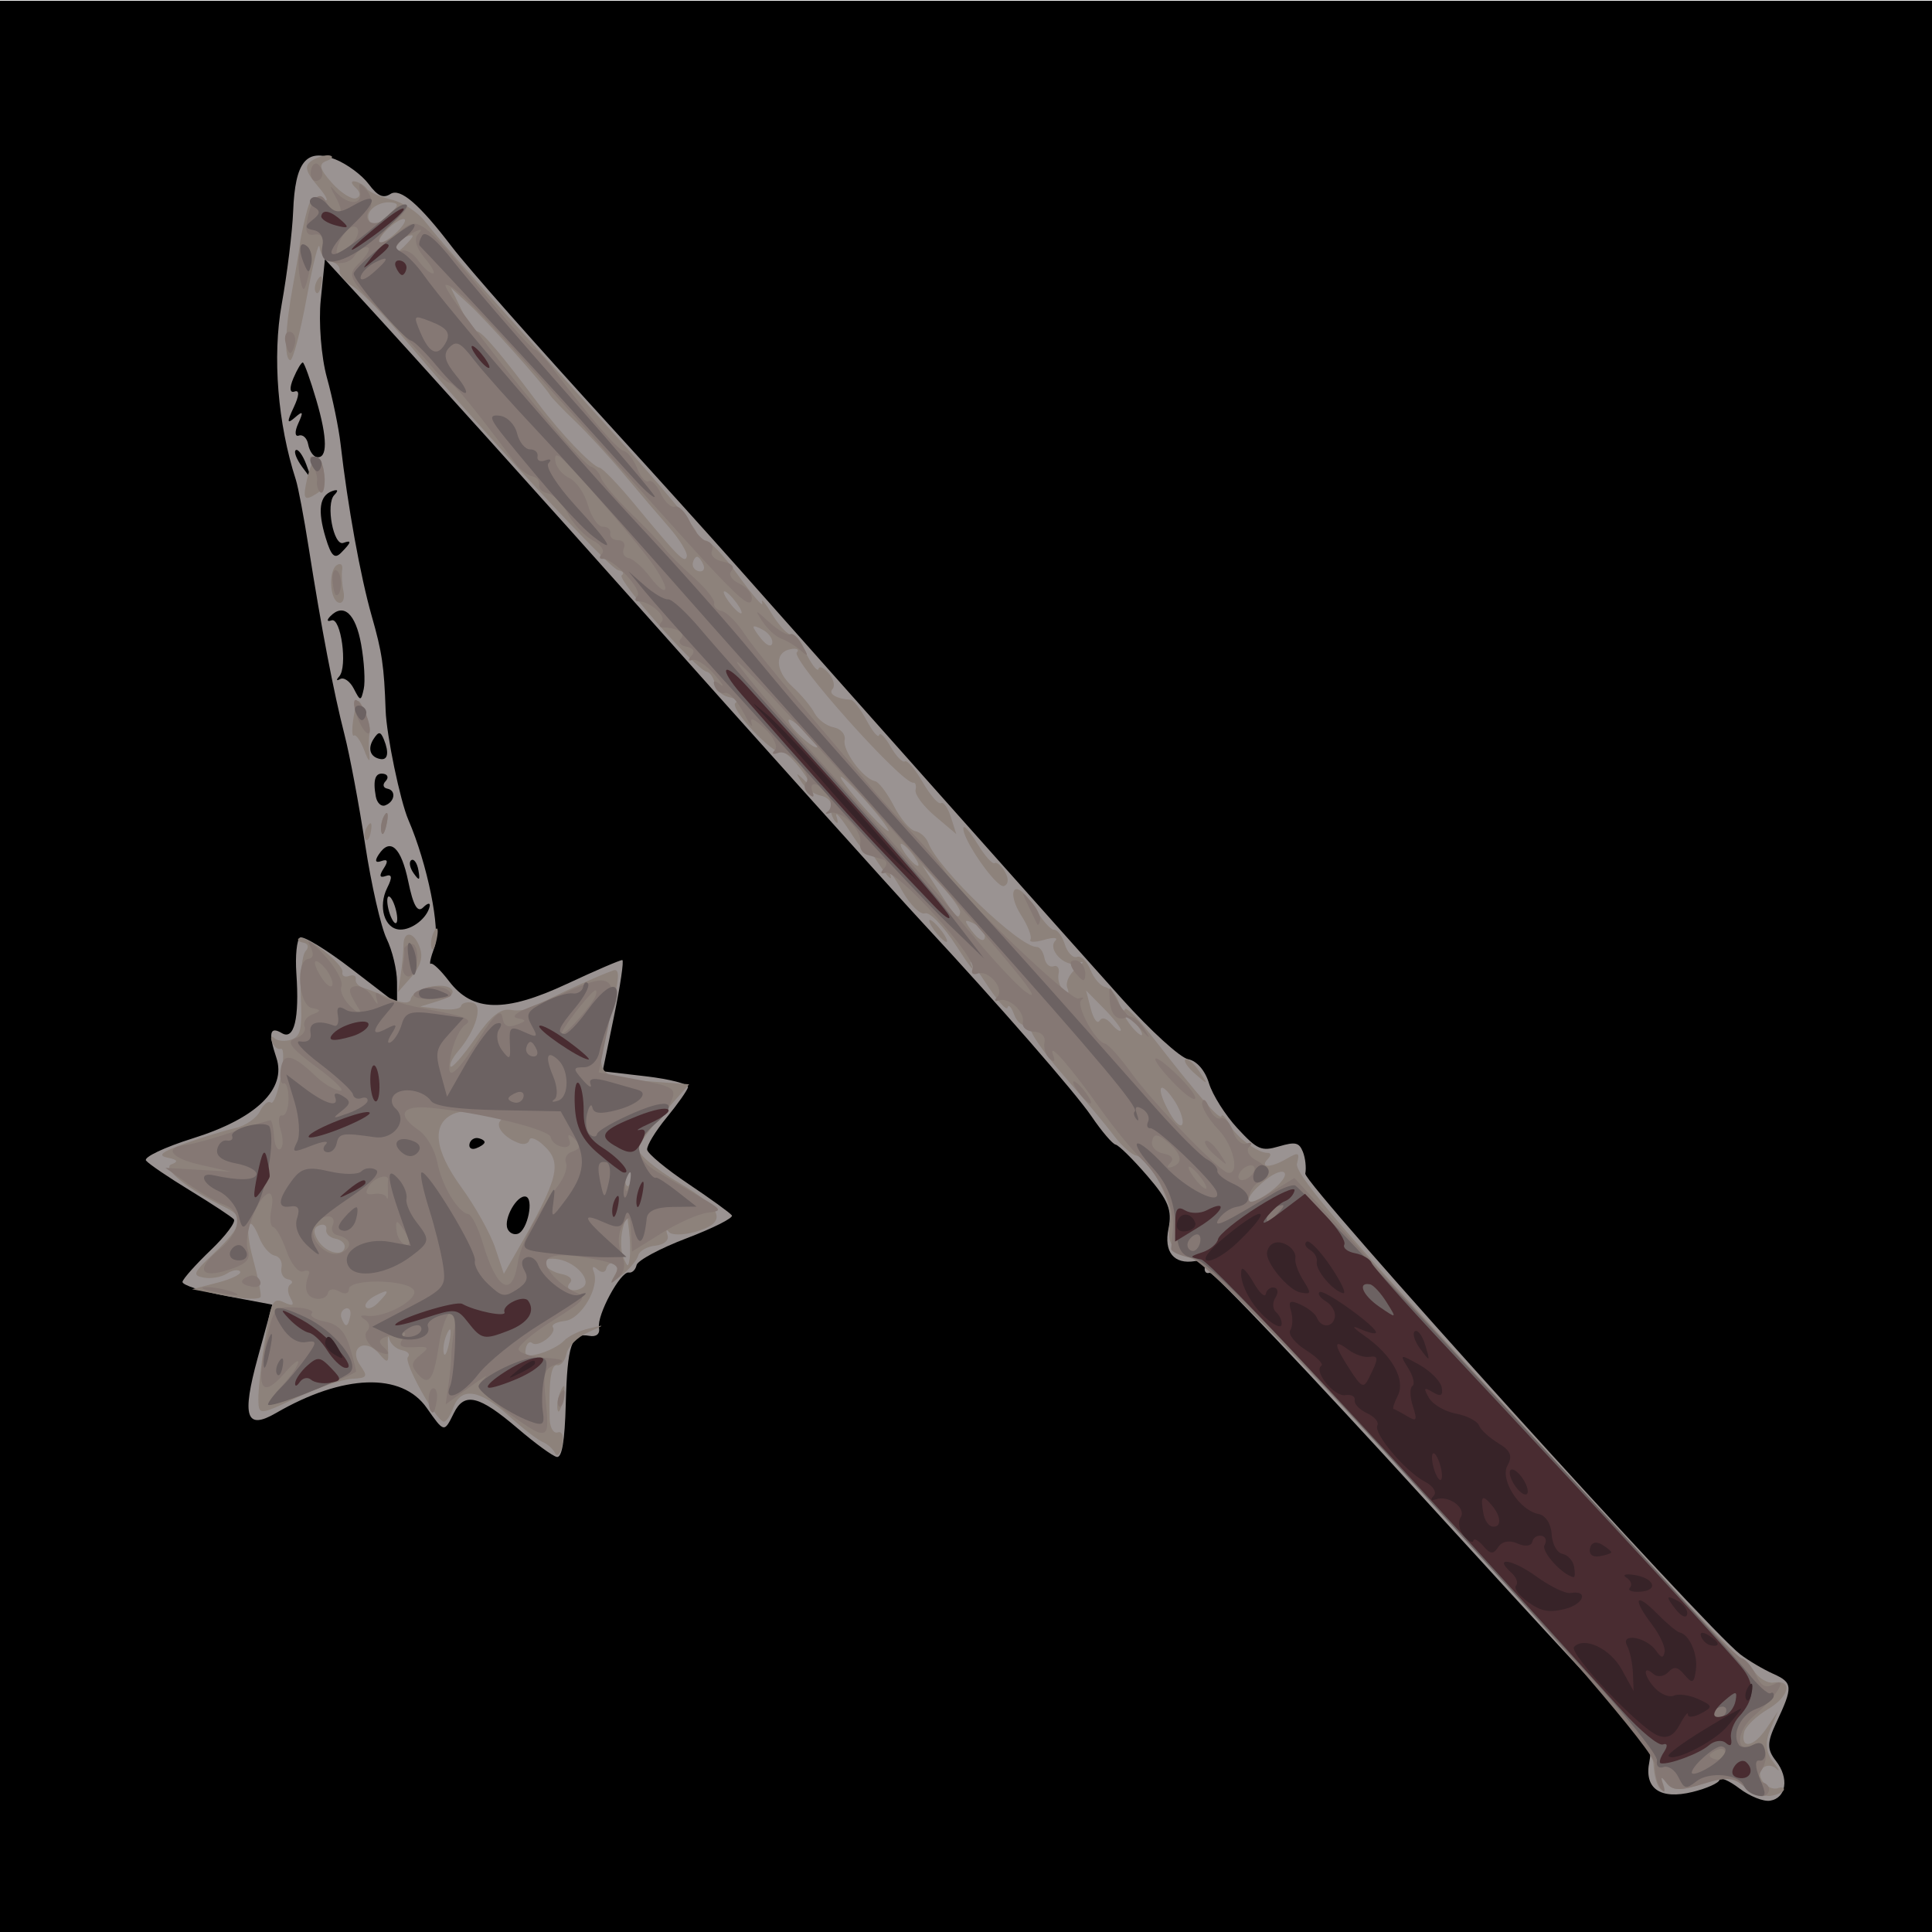 <?xml version="1.0" encoding="UTF-8" standalone="no"?>
<svg
   xmlns:dc="http://purl.org/dc/elements/1.1/"
   xmlns:cc="http://creativecommons.org/ns#"
   xmlns:rdf="http://www.w3.org/1999/02/22-rdf-syntax-ns#"
   xmlns:svg="http://www.w3.org/2000/svg"
   xmlns="http://www.w3.org/2000/svg"
   xmlns:sodipodi="http://sodipodi.sourceforge.net/DTD/sodipodi-0.dtd"
   xmlns:inkscape="http://www.inkscape.org/namespaces/inkscape"
   viewBox="0 0 512 512"
   id="svg8438"
   version="1.1"
   inkscape:version="0.48.4 r9939"
   width="100%"
   height="100%"
   sodipodi:docname="morning star.svg">
  <defs
     id="defs8462">
    <linearGradient
       id="linearGradient4077">
      <stop
         id="stop4079"
         offset="0"
         style="stop-color:#aa4400;stop-opacity:1;" />
      <stop
         style="stop-color:#ff9f00;stop-opacity:1;"
         offset="0.228"
         id="stop4081" />
      <stop
         style="stop-color:#803300;stop-opacity:1;"
         offset="0.495"
         id="stop4083" />
      <stop
         id="stop4085"
         offset="1"
         style="stop-color:#562200;stop-opacity:1;" />
    </linearGradient>
    <linearGradient
       id="linearGradient4057">
      <stop
         style="stop-color:#aa4400;stop-opacity:1;"
         offset="0"
         id="stop4059" />
      <stop
         id="stop4067"
         offset="0.228"
         style="stop-color:#ecd1a4;stop-opacity:1;" />
      <stop
         id="stop4065"
         offset="0.501"
         style="stop-color:#803300;stop-opacity:1;" />
      <stop
         style="stop-color:#562200;stop-opacity:1;"
         offset="1"
         id="stop4061" />
    </linearGradient>
    <linearGradient
       id="linearGradient3890">
      <stop
         style="stop-color:#701b1b;stop-opacity:1;"
         offset="0"
         id="stop3892" />
      <stop
         style="stop-color:#e31600;stop-opacity:1;"
         offset="1"
         id="stop3894" />
    </linearGradient>
    <linearGradient
       id="linearGradient3882">
      <stop
         style="stop-color:#600b0b;stop-opacity:1;"
         offset="0"
         id="stop3884" />
      <stop
         style="stop-color:#d11414;stop-opacity:1;"
         offset="1"
         id="stop3886" />
    </linearGradient>
    <linearGradient
       id="linearGradient3872">
      <stop
         style="stop-color:#800600;stop-opacity:1;"
         offset="0"
         id="stop3874" />
      <stop
         style="stop-color:#ff0004;stop-opacity:0;"
         offset="1"
         id="stop3876" />
    </linearGradient>
  </defs>
  <sodipodi:namedview
     pagecolor="#000000"
     bordercolor="#666666"
     borderopacity="1"
     objecttolerance="10"
     gridtolerance="10"
     guidetolerance="10"
     inkscape:pageopacity="0"
     inkscape:pageshadow="2"
     inkscape:window-width="1190"
     inkscape:window-height="1126"
     id="namedview8460"
     showgrid="false"
     inkscape:zoom="0.70710678"
     inkscape:cx="204.49403"
     inkscape:cy="551.40418"
     inkscape:window-x="160"
     inkscape:window-y="130"
     inkscape:window-maximized="0"
     inkscape:current-layer="g8466" />
  <g
     id="g8466">
    <path
       inkscape:connector-curvature="0"
       d="M -13.466,0.189 H 514.89 V 516.43 H -13.466 z"
       id="path3978"
       style="fill:#000000" />
    <path
       sodipodi:type="arc"
       style="fill:#333333;fill-opacity:1;fill-rule:nonzero;stroke:none"
       id="path4121"
       sodipodi:cx="63.286057"
       sodipodi:cy="-74.545074"
       sodipodi:rx="39.244427"
       sodipodi:ry="23.688076"
       d="m 101.958,-78.577 a 39.244,23.688 0 0 1 9.3e-4,0.003 l -38.673,4.029 z"
       sodipodi:start="6.11213"
       sodipodi:end="6.1122693"
       transform="matrix(0.926,0,0,1,-12.929,0)" />
    <path
       sodipodi:type="arc"
       style="fill:#333333;fill-opacity:1;fill-rule:nonzero;stroke:none"
       id="path4123"
       sodipodi:cx="65.584152"
       sodipodi:cy="-52.359596"
       sodipodi:rx="10.606602"
       sodipodi:ry="11.755651"
       d="m 76.036,-54.361 a 10.607,11.756 0 0 1 2.51e-4,0.002 l -10.452,1.999 z"
       sodipodi:start="6.11213"
       sodipodi:end="6.1122693"
       transform="matrix(0.926,0,0,1,-12.929,0)" />
    <path
       sodipodi:type="arc"
       style="fill:#333333;fill-opacity:1;fill-rule:nonzero;stroke:none"
       id="path4125"
       sodipodi:cx="54.182056"
       sodipodi:cy="-54.392529"
       sodipodi:rx="15.46796"
       sodipodi:ry="16.793785"
       d="m 69.424,-57.251 a 15.468,16.794 0 0 1 3.67e-4,0.002 l -15.243,2.856 z"
       sodipodi:start="6.11213"
       sodipodi:end="6.1122693"
       transform="matrix(0.926,0,0,1,-12.929,0)" />
    <g
       id="g3127"
       transform="matrix(1.206,-0.118,0.122,1.161,-80.098,-14.732)">
      <path
         style="fill:#9a9392"
         d="m 408.323,465.218 c -1.456,0.103 -4.335,-1.449 -6.399,-3.449 -2.063,-2 -3.926,-3.066 -4.14,-2.369 -0.213,0.697 -2.976,1.655 -6.139,2.129 -7.239,1.085 -10.509,-1.86 -8.685,-7.819 0.722,-2.357 0.561,-4.876 -0.358,-5.598 -0.918,-0.721 -19.897,-26.878 -42.176,-58.127 -22.279,-31.249 -41.156,-56.645 -41.949,-56.437 -0.793,0.208 -1.2,-0.412 -0.905,-1.379 0.296,-0.967 -0.605,-1.677 -2.002,-1.578 -4.676,0.331 -6.616,-2.739 -5.023,-7.946 1.251,-4.089 0.621,-6.375 -3.42,-12.388 -2.725,-4.056 -5.497,-7.538 -6.161,-7.739 -0.664,-0.201 -2.747,-3.341 -4.63,-6.978 -2.908,-5.618 -17.81,-27.522 -31.906,-46.901 -6.007,-8.258 -32.778,-46.377 -53.636,-76.371 -18.476,-26.569 -44.004,-62.821 -55.759,-79.184 l -5.816,-8.095 -1.834,9.075 c -1.009,4.991 -1.207,12.97 -0.44,17.732 0.767,4.761 1.42,11.63 1.453,15.263 0.127,14.154 1.296,30.439 2.84,39.566 1.429,8.443 1.554,11.563 0.871,21.676 -0.376,5.569 1.093,20.738 2.44,25.197 3.145,10.407 4.548,25.616 2.719,29.47 -1.031,2.172 -1.53,3.767 -1.109,3.543 0.421,-0.223 2.014,1.721 3.539,4.321 4.414,7.525 11.443,8.413 25.601,3.235 6.549,-2.395 12.213,-4.263 12.585,-4.15 0.373,0.113 -1.008,5.714 -3.069,12.446 l -3.747,12.241 9.297,2.098 c 5.113,1.154 9.12,2.677 8.903,3.385 -0.217,0.708 -2.636,3.599 -5.376,6.425 -2.74,2.826 -4.963,5.883 -4.939,6.794 0.024,0.911 3.714,4.806 8.199,8.655 4.485,3.85 8.414,7.481 8.729,8.069 0.316,0.588 -4.343,2.46 -10.353,4.158 -6.01,1.699 -11.193,3.934 -11.517,4.969 -0.324,1.034 -1.158,1.709 -1.852,1.499 -1.757,-0.532 -7.953,8.911 -7.746,11.805 0.104,1.447 -0.8,2.08 -2.314,1.622 -3.781,-1.144 -4.956,1.481 -6.659,14.871 -1.072,8.429 -2.068,12.127 -3.17,11.774 -0.884,-0.283 -4.403,-3.559 -7.82,-7.279 -7.661,-8.342 -10.795,-9.481 -13.55,-4.923 -2.585,4.274 -2.553,4.284 -5.791,-1.752 -4.639,-8.648 -17.399,-9.49 -32.909,-2.169 -6.916,3.264 -7.577,0.102 -2.698,-12.908 l 4.375,-11.667 -9.701,-2.935 c -5.335,-1.614 -9.524,-3.511 -9.309,-4.216 0.216,-0.704 3.32,-3.654 6.898,-6.555 3.579,-2.901 6.141,-5.795 5.696,-6.431 -0.446,-0.636 -4.418,-3.986 -8.826,-7.443 -4.409,-3.457 -8.426,-6.95 -8.927,-7.762 -0.501,-0.812 4.341,-2.614 10.762,-4.005 14.197,-3.075 21.498,-9.071 19.931,-16.369 -1.227,-5.72 -0.706,-7.328 1.757,-5.42 2.516,1.949 4.171,-2.862 4.524,-13.151 0.138,-4.019 0.864,-7.632 1.614,-8.03 0.75,-0.398 5.466,3.295 10.479,8.206 l 9.115,8.929 0.49,-4.955 c 0.269,-2.725 -0.303,-7.226 -1.272,-10.002 -0.969,-2.776 -2.102,-12.562 -2.518,-21.747 -0.416,-9.185 -1.308,-20.573 -1.982,-25.306 -1.389,-9.753 -2.608,-24.695 -3.513,-43.064 -0.34,-6.897 -0.901,-13.929 -1.247,-15.626 -2.659,-13.042 -2.303,-28.319 0.928,-39.895 1.901,-6.808 3.986,-16.183 4.634,-20.834 1.551,-11.128 4.295,-13.996 10.314,-10.782 2.435,1.3 5.454,4.14 6.707,6.311 1.714,2.968 2.842,3.649 4.547,2.744 2.25,-1.193 6.041,2.953 12.095,13.228 3.116,5.288 16.048,24.018 31.576,45.731 7.348,10.275 17.908,25.246 23.467,33.269 26.643,38.455 64.685,93.176 73.59,105.856 5.453,7.765 11.294,14.535 12.981,15.046 1.835,0.555 3.434,2.916 3.982,5.877 0.503,2.722 2.827,7.591 5.165,10.82 3.833,5.295 4.677,5.787 8.611,5.01 3.688,-0.728 4.474,-0.457 5.086,1.752 0.398,1.437 0.409,3.679 0.024,4.981 -0.637,2.158 76.722,111.522 83.645,118.25 1.621,1.575 4.638,3.875 6.705,5.11 4.086,2.442 4.048,3.355 -0.461,11.12 -2.485,4.278 -2.649,5.784 -0.941,8.618 2.514,4.172 1.423,8.606 -2.182,8.861 z M 151.443,301.21 c -1.854,-0.561 -5.305,4.477 -4.68,6.832 0.268,1.01 1.242,1.638 2.165,1.396 2.186,-0.574 4.355,-7.671 2.515,-8.228 z m -9.002,-14.253 c -0.834,-0.252 -1.736,0.26 -2.005,1.138 -0.269,0.878 0.322,1.384 1.313,1.124 0.991,-0.26 1.893,-0.772 2.005,-1.138 0.112,-0.366 -0.479,-0.871 -1.313,-1.124 z m -6.666,-53.342 c -1.356,1.16 -2.119,-0.61 -2.648,-6.148 -0.759,-7.94 -2.931,-10.465 -5.825,-6.771 -1.058,1.35 -0.896,1.876 0.468,1.518 1.406,-0.369 1.503,0.197 0.297,1.737 -1.197,1.528 -1.107,2.105 0.274,1.743 1.424,-0.374 1.448,0.455 0.076,2.674 -2.498,4.041 -1.56,9.238 1.758,9.735 2.612,0.392 6.24,-1.983 7.044,-4.61 0.254,-0.829 -0.396,-0.774 -1.443,0.122 z m -7.245,1.367 c -0.428,-1.488 -0.57,-3.384 -0.316,-4.213 0.254,-0.829 0.811,-0.29 1.239,1.198 0.428,1.488 0.57,3.384 0.316,4.213 -0.254,0.829 -0.811,0.29 -1.239,-1.198 z m 5.743,-12.306 c -0.609,0.323 -0.515,1.68 0.208,3.016 1.045,1.931 1.272,1.81 1.107,-0.587 -0.114,-1.659 -0.706,-2.752 -1.315,-2.429 z m -3.592,-16.691 c -0.883,-0.267 -0.976,-1.037 -0.207,-1.71 0.769,-0.673 0.676,-1.443 -0.207,-1.71 -1.813,-0.549 -2.542,1.041 -2.263,4.936 0.104,1.459 0.915,2.463 1.802,2.23 2.23,-0.585 2.83,-3.155 0.875,-3.746 z m 0.398,-11.136 c -0.543,-1.955 -0.953,-2.033 -2.217,-0.42 -1.612,2.058 -1.2,4.054 0.974,4.712 1.604,0.485 2.097,-1.217 1.243,-4.292 z m -2.789,-22.063 c -0.494,-7.066 -2.869,-9.799 -6.076,-6.992 -0.91,0.797 -0.83,1.207 0.184,0.941 2.128,-0.559 2.476,10.875 0.39,12.838 -0.79,0.744 -0.731,1.022 0.133,0.617 0.863,-0.404 2.108,0.714 2.766,2.484 1.119,3.009 1.259,3.027 2.152,0.269 0.526,-1.623 0.729,-6.193 0.452,-10.158 z m -1.564,-23.294 c -2.197,0.577 -2.967,-9.17 -0.869,-11.006 1.083,-0.948 0.945,-1.289 -0.381,-0.941 -2.86,0.751 -3.637,4.056 -2.456,10.442 0.771,4.17 1.451,5.014 2.983,3.703 2.531,-2.167 2.713,-2.721 0.723,-2.198 z m -2.594,-32.84 c -0.838,-4.753 -1.774,-8.718 -2.08,-8.81 -0.306,-0.092 -1.391,1.41 -2.411,3.338 -1.124,2.124 -1.144,3.32 -0.051,3.033 1.144,-0.3 0.94,1.011 -0.559,3.587 -1.847,3.175 -1.842,3.679 0.023,2.311 1.949,-1.428 2.059,-1.169 0.599,1.419 -0.983,1.742 -1.046,2.973 -0.141,2.735 0.905,-0.238 1.731,0.752 1.834,2.2 0.104,1.448 0.798,2.816 1.542,3.042 2.365,0.716 2.816,-3.945 1.244,-12.855 z m -5.609,10.825 c -0.52,0.276 -0.075,2.045 0.99,3.931 1.85,3.276 1.892,3.254 0.946,-0.502 -0.545,-2.162 -1.416,-3.705 -1.936,-3.429 z"
         id="path3139"
         inkscape:connector-curvature="0" />
      <path
         style="fill:#8d827b"
         d="m 408.649,464.128 c -1.46,0.103 -3.947,-1.101 -5.526,-2.676 -2.396,-2.389 -3.917,-2.635 -9.179,-1.486 -4.85,1.06 -6.625,0.838 -7.684,-0.961 -1.071,-1.819 -1.252,-1.787 -0.811,0.146 0.352,1.545 0.09,1.946 -0.695,1.059 -0.694,-0.784 -1.126,-3.438 -0.96,-5.898 0.237,-3.518 -8.692,-17.04 -41.824,-63.337 -28.899,-40.383 -43.47,-59.447 -46.406,-60.72 -4.776,-2.07 -5.918,-4.452 -4.468,-9.312 1.104,-3.701 -3.049,-14.638 -5.885,-15.496 -1.019,-0.308 -3.021,-2.582 -4.449,-5.052 -1.427,-2.47 -5.707,-9.042 -9.509,-14.604 -3.803,-5.562 -6.529,-10.703 -6.057,-11.426 0.471,-0.722 0.076,-1.109 -0.878,-0.858 -0.954,0.251 -2.071,-0.959 -2.481,-2.687 -0.41,-1.729 -0.976,-2.471 -1.258,-1.651 -0.281,0.821 -2.226,-2.035 -4.32,-6.345 -2.095,-4.311 -3.224,-6.095 -2.51,-3.964 0.715,2.13 -0.577,0.005 -2.871,-4.722 -2.293,-4.728 -5.033,-8.369 -6.088,-8.092 -1.055,0.277 -3.071,-2.261 -4.48,-5.64 -1.409,-3.379 -2.373,-4.975 -2.142,-3.546 0.231,1.429 -1.066,-0.446 -2.881,-4.166 -1.816,-3.72 -2.883,-5.155 -2.372,-3.188 0.511,1.966 -0.557,0.532 -2.372,-3.188 -1.816,-3.72 -3.072,-5.583 -2.792,-4.139 0.301,1.553 0.102,1.941 -0.487,0.951 -0.548,-0.921 -0.755,-2.466 -0.461,-3.434 0.294,-0.968 -0.629,-2.121 -2.051,-2.561 -1.422,-0.44 -3.166,-2.044 -3.875,-3.564 -1.117,-2.393 -0.969,-2.362 1.107,0.234 1.318,1.648 1.078,0.575 -0.533,-2.384 -1.611,-2.96 -3.541,-5.22 -4.29,-5.024 -1.863,0.489 -10.386,-11.225 -8.785,-12.074 0.704,-0.373 0.121,-1.029 -1.294,-1.458 -1.416,-0.428 -2.656,-1.915 -2.755,-3.304 -0.099,-1.389 -0.78,-2.707 -1.512,-2.928 -2.244,-0.679 -17.569,-22.978 -16.266,-23.669 0.672,-0.356 0.386,-0.901 -0.635,-1.21 -1.918,-0.58 -26.137,-33.985 -40.221,-55.475 -4.397,-6.709 -9.35,-13.246 -11.008,-14.527 -1.658,-1.281 -2.801,-3.025 -2.541,-3.874 0.26,-0.85 -0.501,-1.839 -1.69,-2.199 -1.19,-0.36 -2.149,-1.947 -2.133,-3.528 0.017,-1.58 -1.761,3.441 -3.951,11.159 -2.19,7.718 -4.438,13.893 -4.997,13.723 -1.363,-0.414 -0.414,-7.29 2.345,-16.998 1.245,-4.38 2.338,-8.496 2.43,-9.147 0.092,-0.651 0.944,-3.437 1.895,-6.191 1.409,-4.082 2.167,-4.69 4.102,-3.29 1.344,0.972 1.02,-0.331 -0.749,-3.004 -2.439,-3.686 -2.6,-4.997 -0.736,-5.986 1.313,-0.696 3.1,-1.039 3.972,-0.761 0.872,0.277 0.499,0.803 -0.828,1.168 -1.855,0.509 -1.692,1.691 0.703,5.106 1.714,2.444 3.918,4.233 4.898,3.975 1.076,-0.282 1.124,-1.228 0.121,-2.386 -0.913,-1.055 -0.918,-1.705 -0.011,-1.444 0.907,0.261 1.999,1.125 2.425,1.92 0.427,0.795 2.736,2.148 5.132,3.006 2.396,0.858 5.469,3.437 6.829,5.732 2.724,4.597 12.912,19.26 36.344,52.307 8.49,11.974 15.509,22.786 15.597,24.028 0.089,1.242 0.812,2.087 1.606,1.878 0.795,-0.209 3.695,3.675 6.445,8.631 2.75,4.955 4.816,7.99 4.59,6.744 -0.226,-1.246 0.564,-0.118 1.755,2.507 1.191,2.625 2.81,4.968 3.597,5.206 0.788,0.238 2.223,2.526 3.19,5.083 0.967,2.557 1.955,4.063 2.195,3.345 0.24,-0.718 1.196,-0.159 2.124,1.241 0.928,1.4 1.129,3.034 0.447,3.631 -1.107,0.969 0.722,2.352 3.716,2.811 0.603,0.092 1.956,2.367 3.008,5.055 1.052,2.688 2.119,4.294 2.371,3.568 0.252,-0.725 1.258,0.559 2.234,2.854 0.976,2.295 2.22,3.937 2.763,3.649 0.544,-0.288 2.083,2.021 3.421,5.131 1.338,3.111 2.904,5.405 3.481,5.099 0.577,-0.306 1.403,1.218 1.836,3.387 l 0.787,3.943 -4.205,-4.517 c -2.313,-2.484 -3.957,-5.327 -3.654,-6.317 0.303,-0.99 0.167,-1.763 -0.302,-1.719 -2.369,0.225 -23.938,-30.653 -22.37,-32.025 0.653,-0.572 0.132,-0.965 -1.158,-0.873 -3.737,0.264 -4.043,4.499 -0.614,8.491 1.735,2.02 3.637,4.935 4.225,6.478 0.588,1.543 2.321,3.189 3.85,3.658 1.529,0.469 2.469,1.871 2.088,3.114 -0.72,2.354 3.176,9.196 5.665,9.95 0.786,0.238 2.375,2.942 3.531,6.01 1.156,3.067 2.989,5.846 4.074,6.174 1.085,0.328 2.243,1.658 2.575,2.955 1.585,6.197 17.465,25.605 21.192,25.899 0.692,0.055 1.34,1.238 1.439,2.631 0.1,1.392 0.907,2.341 1.794,2.108 0.887,-0.233 1.301,0.594 0.92,1.838 -0.381,1.244 -0.052,2.984 0.729,3.866 0.899,1.016 1.212,0.817 0.851,-0.541 -0.314,-1.18 0.684,-2.988 2.216,-4.018 2.164,-1.454 2.268,-1.742 0.466,-1.292 -2.764,0.69 -6.193,-3.84 -4.217,-5.57 0.759,-0.664 -0.314,-0.873 -2.385,-0.464 -2.07,0.409 -3.415,0.247 -2.989,-0.36 0.426,-0.607 -0.242,-3.176 -1.484,-5.71 -1.243,-2.534 -1.623,-5.165 -0.844,-5.847 0.799,-0.699 2.494,1.178 3.891,4.309 1.361,3.052 3.064,5.549 3.784,5.549 0.72,5e-4 1.628,1.593 2.016,3.539 0.389,1.946 1.45,3.342 2.358,3.104 0.909,-0.239 2.097,1.212 2.642,3.224 0.544,2.012 1.815,3.907 2.824,4.213 1.009,0.305 2.166,1.953 2.572,3.661 0.406,1.708 0.943,2.51 1.193,1.783 0.25,-0.728 2.836,2.649 5.746,7.503 8.106,13.523 12.43,19.858 12.818,18.779 0.194,-0.539 0.859,0.331 1.479,1.933 1.198,3.098 5.524,7.234 7.744,7.403 0.734,0.056 0.69,0.666 -0.099,1.356 -2.141,1.874 0.33,2.136 3.988,0.423 2.879,-1.348 3.106,-1.216 2.217,1.302 -0.695,1.968 7.324,14.353 26.907,41.556 15.343,21.314 34.518,47.955 42.609,59.203 8.092,11.248 15.164,20.587 15.716,20.754 0.552,0.167 1.743,1.682 2.646,3.366 0.904,1.684 2.663,2.99 3.91,2.902 4.349,-0.308 3.188,3.467 -1.81,5.88 -2.77,1.337 -5.357,3.481 -5.75,4.764 -1.151,3.762 1.82,3.481 4.986,-0.472 l 2.92,-3.646 -2.117,3.991 c -1.474,2.78 -1.51,5.018 -0.119,7.376 1.099,1.862 1.34,2.594 0.535,1.627 -0.821,-0.987 -2.175,-1.135 -3.086,-0.338 -1.756,1.537 0.736,5.361 3.09,4.743 0.79,-0.208 1.314,0.023 1.165,0.513 -0.15,0.49 -1.467,0.974 -2.926,1.078 z M 312.889,313.738 c -5.594,3.762 -5.7,6.417 -0.132,3.304 2.606,-1.457 4.566,-3.378 4.355,-4.268 -0.211,-0.89 -2.111,-0.457 -4.223,0.964 z m -18.372,-20.298 c -2.72,-5.07 -3.511,-2.621 -1.037,3.21 1.041,2.454 2.175,3.62 2.52,2.592 0.345,-1.028 -0.322,-3.639 -1.482,-5.802 z m -6.757,-18.515 c -0.935,-1.411 -1.804,-2.226 -1.931,-1.811 -0.127,0.415 0.534,1.908 1.469,3.319 0.935,1.411 1.804,2.226 1.931,1.811 0.127,-0.415 -0.534,-1.908 -1.469,-3.319 z m -6.251,-3.429 -3.452,-4.454 0.615,4.253 c 0.338,2.339 1.061,3.64 1.607,2.891 0.63,-0.865 1.572,-0.487 2.582,1.037 0.874,1.319 1.705,2.022 1.845,1.563 0.141,-0.46 -1.298,-2.84 -3.196,-5.289 z M 255.691,249.802 c -1.105,-0.856 -2.081,-1.321 -2.168,-1.034 -0.088,0.287 0.605,1.676 1.54,3.087 0.98,1.478 1.898,1.916 2.168,1.034 0.258,-0.842 -0.435,-2.231 -1.54,-3.087 z m -6.691,-9.559 -3.72,-5.138 2.983,6.15 c 3.104,6.398 3.755,7.219 4.194,5.281 0.144,-0.636 -1.412,-3.468 -3.458,-6.294 z m -6.001,-8.509 c -0.935,-1.411 -1.804,-2.226 -1.931,-1.811 -0.127,0.415 0.534,1.908 1.469,3.319 0.935,1.411 1.804,2.226 1.931,1.811 0.127,-0.415 -0.534,-1.908 -1.469,-3.319 z m -8.603,-12.486 c -2.532,-3.636 -4.707,-6.272 -4.834,-5.857 -0.127,0.415 1.841,3.729 4.372,7.365 2.532,3.636 4.707,6.272 4.834,5.857 0.127,-0.415 -1.841,-3.729 -4.372,-7.365 z M 222.206,201.578 c -1.751,-2.087 -2.949,-2.909 -2.662,-1.827 0.549,2.068 5.318,7.345 5.652,6.255 0.107,-0.348 -1.239,-2.341 -2.99,-4.428 z m -6.003,-23.019 c -1.105,-0.856 -2.081,-1.321 -2.168,-1.034 -0.088,0.287 0.605,1.676 1.54,3.087 0.98,1.478 1.898,1.916 2.168,1.034 0.258,-0.842 -0.435,-2.231 -1.54,-3.087 z m -5.902,-7.779 c -0.935,-1.411 -1.804,-2.226 -1.931,-1.811 -0.127,0.415 0.534,1.908 1.469,3.319 0.935,1.411 1.804,2.226 1.931,1.811 0.127,-0.415 -0.534,-1.908 -1.469,-3.319 z m -6.88,-10.317 c -0.368,-0.111 -0.876,0.476 -1.13,1.305 -0.254,0.829 0.261,1.726 1.144,1.993 0.883,0.267 1.392,-0.32 1.13,-1.305 -0.262,-0.985 -0.777,-1.882 -1.144,-1.993 z m -5.521,-7.352 c -2.043,-2.998 -5.941,-8.876 -8.66,-13.061 -2.72,-4.185 -6.904,-9.999 -9.298,-12.919 -2.394,-2.921 -4.572,-5.813 -4.84,-6.428 -1.058,-2.435 -12.093,-18.259 -15.514,-22.248 l -3.633,-4.236 1.741,5.005 c 0.958,2.753 2.308,5.199 3,5.437 1.237,0.425 4.705,5.691 11.558,17.549 4.281,7.408 10.321,15.476 11.955,15.97 0.673,0.204 3.739,4.291 6.813,9.082 8.311,12.956 9.59,14.581 10.117,12.859 0.262,-0.857 -1.195,-4.011 -3.238,-7.01 z M 147.279,81.71 c -0.991,0.26 -2.038,1.284 -2.328,2.275 -0.316,1.083 0.337,1.077 1.636,-0.014 2.769,-2.327 2.928,-2.848 0.692,-2.261 z m -3.254,-2.514 c -1.663,1.241 -2.82,2.636 -2.571,3.099 0.249,0.463 1.812,-0.173 3.475,-1.414 1.663,-1.241 2.82,-2.636 2.571,-3.099 -0.249,-0.463 -1.812,0.173 -3.475,1.414 z m 1.153,-5.508 c -2.769,-0.777 -6.086,1.208 -5.528,3.309 0.456,1.716 1.299,1.741 3.494,0.103 3.327,-2.484 3.616,-2.968 2.034,-3.412 z M 299.889,288.312 c -1.502,-1.654 -2.306,-3.233 -1.786,-3.509 0.52,-0.276 1.749,1.077 2.732,3.007 1.706,3.352 1.664,3.375 -0.946,0.502 z m -37.307,-46.687 c -1.658,0.435 -8.231,-11.974 -7.473,-14.108 0.208,-0.585 1.434,1.247 2.725,4.071 1.291,2.824 2.757,4.917 3.258,4.652 0.501,-0.266 1.425,0.737 2.054,2.227 0.686,1.626 0.461,2.889 -0.564,3.158 z m -15.562,9.444 c -0.935,-1.411 -1.596,-2.904 -1.469,-3.319 0.127,-0.415 0.996,0.4 1.931,1.811 0.935,1.411 1.596,2.904 1.469,3.319 -0.127,0.415 -0.996,-0.4 -1.931,-1.811 z m -59.593,61.887 c -2.612,0.478 -5.139,0.224 -5.615,-0.563 -0.476,-0.787 -0.65,-0.493 -0.386,0.654 0.28,1.216 -0.917,2.102 -2.87,2.125 -1.842,0.022 -3.617,0.835 -3.943,1.808 -0.327,0.972 -2.103,2.794 -3.947,4.048 -2.723,1.852 -3.029,1.836 -1.631,-0.082 0.947,-1.299 1.061,-2.561 0.253,-2.806 -0.808,-0.244 -1.688,0.274 -1.957,1.152 -0.269,0.878 -1.128,0.874 -1.91,-0.009 -0.891,-1.006 -1.212,-0.818 -0.86,0.506 0.955,3.596 -3.874,10.353 -7.43,10.395 -1.834,0.022 -3.066,0.541 -2.737,1.154 0.799,1.489 -3.736,4.389 -4.866,3.113 -0.487,-0.551 -1.177,-0.05 -1.533,1.112 -0.509,1.663 0.133,1.966 3.016,1.423 2.014,-0.38 4.482,-1.437 5.484,-2.349 1.002,-0.912 3.543,-1.91 5.648,-2.216 3.823,-0.556 3.823,-0.556 -0.346,0.899 -2.295,0.801 -4.563,2.73 -5.04,4.288 -0.477,1.557 -1.504,2.638 -2.282,2.403 -1.331,-0.403 -2.252,3.428 -2.877,11.962 -0.149,2.03 0.517,3.485 1.478,3.232 0.962,-0.252 1.259,1.104 0.66,3.015 -0.599,1.911 -1.382,2.644 -1.741,1.629 -0.359,-1.014 -1.479,-2.29 -2.49,-2.835 -1.01,-0.545 -4.059,-3.55 -6.776,-6.677 -5.723,-6.59 -9.685,-7.604 -11.834,-3.031 -0.835,1.776 -1.922,3.108 -2.416,2.958 -1.739,-0.526 -7.43,-14.414 -6.309,-15.395 0.624,-0.547 0.129,-1.298 -1.102,-1.671 -1.231,-0.372 -2.37,-1.643 -2.531,-2.825 -0.162,-1.181 -0.378,-0.326 -0.481,1.9 -0.169,3.652 -0.374,3.766 -2.098,1.164 -2.656,-4.007 -6.595,-1.938 -4.334,2.277 1.455,2.713 1.241,2.999 -2.124,2.833 -2.058,-0.101 -7.654,1.265 -12.434,3.036 -8.574,3.177 -8.687,3.171 -8.392,-0.439 0.164,-2.012 1.416,-7.992 2.782,-13.289 2.23,-8.645 2.741,-9.472 5.005,-8.086 1.905,1.167 2.275,0.961 1.514,-0.841 -0.554,-1.312 -0.421,-2.696 0.294,-3.076 0.716,-0.38 0.505,-0.931 -0.468,-1.225 -0.973,-0.294 -1.457,-1.553 -1.077,-2.796 0.381,-1.244 -0.167,-2.521 -1.217,-2.839 -1.05,-0.318 -2.368,-2.271 -2.928,-4.34 -1.745,-6.446 -3.058,-3.089 -1.837,4.696 0.639,4.075 0.993,7.959 0.787,8.633 -0.206,0.673 -3.611,0.228 -7.566,-0.989 l -7.191,-2.213 5.716,-0.932 c 3.144,-0.513 5.457,-1.414 5.141,-2.003 -0.316,-0.589 -1.628,-0.513 -2.915,0.17 -1.287,0.683 -3.593,0.862 -5.124,0.399 -2.511,-0.76 -2.239,-1.279 2.783,-5.305 6.852,-5.493 7.567,-7.518 3.552,-10.057 -7.707,-4.874 -13.074,-10.317 -10.792,-10.945 1.655,-0.455 1.456,-0.919 -0.69,-1.606 -2.229,-0.713 -1.137,-1.45 4.176,-2.818 3.956,-1.019 9.012,-2.08 11.236,-2.358 2.223,-0.278 4.805,-1.74 5.738,-3.248 0.933,-1.508 2.095,-2.292 2.583,-1.74 0.488,0.551 1.735,-1.973 2.771,-5.611 1.036,-3.637 1.332,-6.468 0.657,-6.291 -0.675,0.177 -1.477,-0.622 -1.783,-1.775 -0.306,-1.153 -0.029,-1.501 0.615,-0.773 0.645,0.728 2.292,1.03 3.66,0.671 2.095,-0.55 2.572,-2.051 3.022,-9.49 0.293,-4.86 1.237,-9.452 2.096,-10.204 0.859,-0.752 0.726,-1.621 -0.296,-1.93 -1.022,-0.309 -1.41,-0.8 -0.861,-1.091 1.48,-0.785 9.205,6.886 8.676,8.615 -0.25,0.817 0.356,1.273 1.347,1.013 0.991,-0.26 1.616,0.132 1.39,0.872 -0.226,0.74 0.415,1.689 1.425,2.109 1.01,0.42 3.577,1.777 5.703,3.016 2.404,1.4 4.055,1.635 4.365,0.621 0.695,-2.271 7.331,-3.368 8.996,-1.487 0.866,0.978 -0.186,1.884 -2.857,2.456 l -4.229,0.907 4.256,0.978 c 2.341,0.538 4.418,0.448 4.617,-0.2 0.198,-0.648 1.339,-0.883 2.535,-0.521 2.389,0.723 0.191,6.31 -4.193,10.657 -1.352,1.34 -2.25,2.824 -1.996,3.298 0.254,0.474 2.929,-2.116 5.945,-5.754 3.975,-4.796 6.31,-6.365 8.491,-5.705 1.654,0.501 4.169,0.335 5.588,-0.368 2.824,-1.399 14.351,-5.527 17.611,-6.307 1.47,-0.352 1.086,2.11 -1.366,8.762 -5.319,14.426 -5.123,14.991 5.892,16.982 l 9.328,1.686 -5.944,5.687 c -3.269,3.128 -6.223,6.598 -6.563,7.711 -0.341,1.113 3.21,4.937 7.89,8.499 9.284,7.065 9.953,10.218 2.462,11.587 z m -14.268,-1.88 -0.06,-4.136 -1.281,3.73 c -0.705,2.052 -0.931,4.948 -0.504,6.436 0.691,2.405 0.84,2.45 1.342,0.406 0.31,-1.265 0.537,-4.161 0.504,-6.436 z m 1.226,-13.115 c -0.771,0.956 -1.115,2.272 -0.765,2.926 0.35,0.653 0.981,-0.129 1.402,-1.738 0.465,-1.778 0.215,-2.244 -0.637,-1.188 z m -17.157,18.177 c -2.077,-0.628 -3.486,-0.334 -3.219,0.673 0.262,0.985 1.84,2.204 3.508,2.708 1.668,0.505 2.403,1.468 1.634,2.141 -1.548,1.355 0.551,2.444 2.609,1.353 2.275,-1.206 -0.697,-5.716 -4.532,-6.876 z m -0.868,-26.3 c -1.307,-1.491 -2.568,-2.086 -2.802,-1.324 -0.233,0.763 -1.238,1 -2.232,0.528 -3.097,-1.472 -4.977,-4.354 -3.616,-5.545 1.916,-1.677 -6.746,-3.807 -10.214,-2.512 -4.895,1.828 -4.839,7.695 0.16,16.654 2.597,4.654 5.3,11.181 6.006,14.505 l 1.284,6.043 2.836,-4.083 c 11.45,-16.484 12.585,-19.695 8.577,-24.266 z m -24.982,40.334 c -0.833,1.35 -1.431,3.393 -1.328,4.539 0.103,1.146 0.785,0.041 1.515,-2.455 0.73,-2.497 0.646,-3.435 -0.187,-2.084 z m -14.923,-9.867 c -1.592,0.664 -2.62,1.72 -2.284,2.345 0.336,0.626 1.55,0.332 2.699,-0.653 3.007,-2.577 2.886,-3.069 -0.415,-1.692 z m -6.744,2.231 c -0.842,0.221 -1.331,1.152 -1.088,2.069 0.622,2.343 1.168,2.266 1.946,-0.276 0.369,-1.207 -0.017,-2.014 -0.859,-1.793 z m -0.594,-16.013 c -1.251,-0.378 -2.054,-1.407 -1.786,-2.285 0.269,-0.878 -0.361,-1.373 -1.4,-1.101 -1.291,0.339 -1.533,1.339 -0.764,3.16 1.293,3.064 5.079,4.655 5.763,2.421 0.254,-0.829 -0.562,-1.817 -1.813,-2.196 z m 44.4,43.525 c -0.103,-1.146 0.495,-3.189 1.328,-4.539 0.833,-1.35 0.918,-0.413 0.187,2.084 -0.73,2.497 -1.412,3.602 -1.515,2.455 z M 136.64,242.788 c -0.103,-1.164 0.416,-2.86 1.153,-3.769 0.738,-0.909 0.822,0.043 0.188,2.116 -0.634,2.073 -1.238,2.817 -1.341,1.653 z m -5.068,6.317 -3.23,3.113 0.984,-3.82 c 0.541,-2.101 1.119,-5.076 1.283,-6.612 0.389,-3.623 2.778,-2.882 3.575,1.109 0.421,2.106 -0.415,4.092 -2.612,6.21 z m -3.173,-33.517 c -0.103,-1.164 0.416,-2.86 1.153,-3.769 0.738,-0.909 0.822,0.043 0.188,2.116 -0.634,2.073 -1.238,2.817 -1.341,1.653 z m -3.627,1.339 c -0.35,-0.653 -0.006,-1.97 0.765,-2.926 0.852,-1.056 1.102,-0.59 0.637,1.188 -0.421,1.609 -1.051,2.391 -1.402,1.738 z m 1.787,-20.065 c -0.564,-2.237 -1.424,-3.859 -1.91,-3.604 -0.486,0.255 -0.322,-1.655 0.366,-4.245 1.152,-4.34 1.345,-4.439 2.459,-1.268 0.665,1.893 0.954,4.274 0.642,5.291 -0.311,1.017 -0.558,3.21 -0.549,4.872 0.011,1.951 -0.346,1.581 -1.008,-1.046 z m -2.109,-33.94 c -1.968,-0.596 -1.67,-7.479 0.371,-8.561 0.871,-0.462 1.349,0.041 1.063,1.117 -0.286,1.076 -0.388,3.293 -0.227,4.928 0.164,1.659 -0.369,2.771 -1.208,2.517 z m -3.344,-24.695 c -1.942,0.87 -2.111,0.039 -0.801,-3.943 1.767,-5.371 3.489,-6.187 3.803,-1.801 0.262,3.662 -0.162,4.473 -3.002,5.745 z m 5.376,-45.961 c -0.35,-0.653 -0.006,-1.97 0.765,-2.926 0.852,-1.056 1.102,-0.59 0.637,1.188 -0.421,1.609 -1.051,2.391 -1.402,1.738 z"
         id="path3137"
         inkscape:connector-curvature="0" />
      <path
         style="fill:#857874"
         d="m 406.302,463.971 c -0.845,-0.256 -2.514,-1.58 -3.709,-2.942 -1.692,-1.929 -3.588,-2.168 -8.564,-1.081 -4.916,1.074 -6.709,0.857 -7.769,-0.943 -1.076,-1.827 -1.266,-1.765 -0.867,0.286 0.354,1.818 0.158,2.012 -0.638,0.631 -0.632,-1.097 -0.925,-3.54 -0.652,-5.429 0.759,-5.251 -83.598,-123.006 -89.37,-124.752 -2.366,-0.716 -4.202,-1.827 -4.081,-2.47 0.121,-0.643 0.502,-2.685 0.848,-4.537 0.866,-4.642 -1.43,-11.751 -5.326,-16.487 -1.793,-2.18 -5.198,-7.532 -7.567,-11.892 -5.583,-10.278 -9.987,-16.781 -9.22,-13.617 0.408,1.685 0.143,1.975 -0.816,0.891 -0.782,-0.883 -1.113,-2.612 -0.736,-3.844 0.394,-1.287 -0.486,-2.387 -2.07,-2.588 -1.515,-0.192 -2.503,-1.227 -2.195,-2.299 0.703,-2.451 -2.447,-6.138 -4.731,-5.538 -0.943,0.248 -1.06,-0.123 -0.259,-0.824 1.88,-1.645 -1.221,-6.374 -3.744,-5.711 -1.059,0.278 -1.484,-0.264 -0.946,-1.205 1.295,-2.263 -14.309,-24.278 -16.753,-23.636 -1.112,0.292 -1.229,-0.087 -0.284,-0.915 0.888,-0.777 0.918,-1.716 0.067,-2.087 -0.851,-0.371 -2.375,-1.017 -3.386,-1.436 -1.011,-0.419 -1.561,-1.665 -1.224,-2.768 0.82,-2.678 -3.351,-8.044 -5.821,-7.488 -1.079,0.243 -1.286,0.039 -0.46,-0.452 0.826,-0.491 1.02,-2.034 0.432,-3.428 -1.306,-3.095 -4.126,-4.207 -3.36,-1.326 0.343,1.291 0.008,1.456 -0.892,0.44 -0.793,-0.895 -0.94,-2.067 -0.326,-2.604 1.778,-1.556 -2.848,-8.016 -5.282,-7.376 -1.317,0.346 -1.61,0.065 -0.732,-0.703 0.804,-0.704 0.033,-2.981 -1.712,-5.061 -2.177,-2.595 -3.038,-3.041 -2.741,-1.421 0.238,1.298 -0.47,0.045 -1.573,-2.784 -1.103,-2.83 -2.69,-4.965 -3.526,-4.746 -0.836,0.219 -1.771,-0.544 -2.077,-1.698 -0.37,-1.395 0.042,-1.507 1.231,-0.335 0.983,0.969 0.518,-0.111 -1.034,-2.4 -1.552,-2.289 -3.577,-3.963 -4.501,-3.721 -0.924,0.243 -0.953,-0.195 -0.065,-0.972 0.966,-0.846 0.63,-1.711 -0.839,-2.155 -1.349,-0.408 -1.824,-1.293 -1.055,-1.966 1.281,-1.122 -0.546,-2.546 -3.778,-2.944 -0.724,-0.089 -0.737,-0.669 -0.029,-1.288 1.294,-1.133 -2.145,-4.941 -4.633,-5.13 -0.734,-0.056 -0.758,-0.606 -0.054,-1.222 1.376,-1.204 -4.442,-9.155 -6.706,-9.164 -0.75,-0.003 -0.764,-0.53 -0.032,-1.172 0.733,-0.641 -0.04,-2.105 -1.717,-3.253 -1.677,-1.148 -3.828,-4.075 -4.779,-6.506 -0.951,-2.431 -2.703,-4.714 -3.894,-5.074 -1.19,-0.36 -1.957,-1.333 -1.703,-2.162 0.254,-0.829 -0.334,-1.748 -1.307,-2.042 -0.972,-0.294 -2.538,-1.877 -3.479,-3.516 -7.503,-13.07 -11.321,-19.08 -12.312,-19.38 -0.638,-0.193 -2.203,-2.001 -3.477,-4.017 -1.274,-2.016 -5.532,-7.907 -9.462,-13.091 -6.911,-9.115 -7.037,-9.516 -3.814,-12.19 1.833,-1.52 2.707,-2.953 1.943,-3.185 -0.764,-0.231 -2.093,0.478 -2.954,1.577 -2.382,3.04 -7.911,0.742 -6.816,-2.834 0.6,-1.959 0.082,-2.909 -1.522,-2.796 -1.804,0.128 -2.03,-1.015 -0.876,-4.434 1.546,-4.581 3.514,-5.511 4.423,-2.091 0.262,0.985 1.223,2.017 2.137,2.294 0.914,0.277 0.847,-1.411 -0.148,-3.751 -0.995,-2.339 -1.098,-3.112 -0.228,-1.716 2.321,3.723 5.888,4.396 5.65,1.065 -0.162,-2.266 0.101,-2.313 1.461,-0.261 0.912,1.376 1.036,3.297 0.275,4.267 -2.325,2.967 0.95,4.768 3.705,2.037 1.42,-1.408 3.289,-2.345 4.154,-2.083 0.865,0.262 -0.402,1.845 -2.815,3.518 -2.413,1.673 -4.111,3.557 -3.773,4.187 0.338,0.63 2.362,-0.12 4.498,-1.665 4.628,-3.349 4.91,-3.085 17.738,16.627 4.488,6.896 8.58,12.665 9.095,12.821 0.515,0.156 1.983,2.076 3.263,4.268 7.239,12.398 12.468,20.213 13.811,20.639 0.838,0.267 1.982,2.178 2.542,4.247 0.56,2.069 1.544,3.484 2.187,3.143 0.643,-0.341 1.712,1.035 2.376,3.057 0.664,2.022 1.907,3.493 2.762,3.268 0.855,-0.225 2.167,1.457 2.916,3.737 0.749,2.28 2.192,4.43 3.206,4.779 1.015,0.348 1.424,1.399 0.91,2.334 -0.514,0.936 0.47,2.126 2.187,2.646 1.826,0.553 2.502,1.487 1.629,2.251 -0.822,0.719 -0.175,2.111 1.439,3.098 1.612,0.985 2.642,2.737 2.289,3.892 -0.738,2.411 -3.842,-1.578 -26.198,-33.665 -25.622,-36.773 -31.243,-44.275 -33.134,-44.226 -1.914,0.05 24.833,43.258 27.388,44.245 0.815,0.315 1.702,1.575 1.97,2.8 0.269,1.226 2.813,5.093 5.653,8.593 2.84,3.501 5.759,7.399 6.487,8.663 0.728,1.264 3.277,4.504 5.665,7.201 2.388,2.697 4.151,5.526 3.917,6.288 -0.233,0.761 0.426,1.654 1.463,1.984 1.038,0.33 2.998,2.808 4.356,5.507 2.069,4.113 8.093,13.494 25.358,39.488 1.247,1.878 4.378,6.264 6.956,9.747 2.579,3.483 5.13,7.326 5.669,8.54 2.52,5.673 24.57,32.552 26.37,32.145 1.119,-0.253 1.423,-0.092 0.675,0.357 -1.498,0.901 1.995,9.786 4.097,10.422 0.725,0.219 3.092,3.616 5.26,7.547 3.724,6.753 16.651,23.789 18.469,24.339 2.667,0.807 1.982,-5.92 -1.012,-9.928 -1.939,-2.596 -3.251,-5.541 -2.916,-6.545 0.335,-1.004 0.945,-0.411 1.355,1.318 0.41,1.729 1.466,2.954 2.346,2.723 0.88,-0.231 1.924,1.202 2.32,3.184 0.396,1.982 1.615,3.369 2.709,3.082 1.153,-0.303 1.353,0.035 0.475,0.803 -0.833,0.729 -0.272,2.175 1.246,3.213 2.977,2.037 3.044,4.236 0.152,4.995 -0.991,0.26 -2.139,1.577 -2.552,2.927 -0.577,1.885 0.527,1.811 4.765,-0.322 l 5.516,-2.776 33.647,46.665 c 18.506,25.666 37.608,52.207 42.449,58.981 4.841,6.774 9.443,12.51 10.228,12.747 0.784,0.237 1.984,2.054 2.665,4.038 0.938,2.731 1.852,3.351 3.764,2.553 3.451,-1.44 0.053,3.034 -5.079,6.688 -4.228,3.009 -5.026,8.272 -1,6.592 2.869,-1.197 3.689,2.964 1.208,6.13 -0.861,1.098 -0.81,2.226 0.114,2.505 0.923,0.279 1.471,1.186 1.217,2.015 -0.254,0.829 -1.153,1.298 -1.998,1.043 z m -8.055,-11.496 c -0.991,0.26 -1.893,0.772 -2.005,1.138 -0.112,0.366 0.479,0.871 1.313,1.124 0.834,0.252 1.736,-0.26 2.005,-1.138 0.269,-0.878 -0.322,-1.384 -1.313,-1.124 z M 309.251,310.251 c -0.991,0.26 -2.009,1.151 -2.263,1.98 -0.254,0.829 0.349,1.295 1.34,1.035 0.991,-0.26 2.009,-1.151 2.263,-1.98 0.254,-0.829 -0.349,-1.295 -1.34,-1.035 z m -11.009,0.787 c -0.935,-1.411 -1.804,-2.226 -1.931,-1.811 -0.127,0.415 0.534,1.908 1.469,3.319 0.935,1.411 1.804,2.226 1.931,1.811 0.127,-0.415 -0.534,-1.908 -1.469,-3.319 z m -6.353,-8.413 c -1.679,-1.674 -2.427,-1.692 -2.923,-0.07 -0.367,1.199 0.624,2.57 2.202,3.048 1.783,0.539 2.258,1.403 1.255,2.281 -1.008,0.883 -0.823,1.205 0.495,0.859 2.495,-0.655 2.101,-2.999 -1.028,-6.119 z m -50.408,-73.461 c -9.734,-14.014 -21.442,-30.561 -26.019,-36.771 -13.184,-17.89 -2.269,-0.31 14.892,23.986 8.545,12.097 19.059,27.508 23.365,34.246 4.306,6.738 9.292,13.618 11.08,15.289 4.548,4.249 -1.891,-5.9 -23.319,-36.75 z m -48.857,-69.64 c -4.13,-6.955 -14.295,-21.958 -16.532,-24.404 -1.019,-1.114 -1.478,-0.855 -1.362,0.767 0.096,1.346 1.316,3.144 2.711,3.997 1.395,0.852 2.915,3.794 3.379,6.538 0.464,2.743 1.702,5.062 2.752,5.154 1.05,0.091 1.702,0.844 1.448,1.673 -0.254,0.829 0.443,1.596 1.549,1.704 1.106,0.108 1.58,0.993 1.055,1.966 -0.526,0.973 -0.147,2.014 0.842,2.314 0.989,0.299 2.925,2.497 4.303,4.883 1.378,2.387 2.709,3.676 2.957,2.865 0.248,-0.811 -1.147,-4.167 -3.102,-7.457 z M 150.062,81.363 c 1.264,-1.134 0.861,-1.213 -1.444,-0.281 -3.306,1.336 -5.343,4.453 -2.407,3.682 0.911,-0.239 2.372,0.901 3.248,2.533 0.876,1.632 2.159,3.114 2.853,3.294 0.693,0.18 0.076,-1.469 -1.372,-3.663 -1.632,-2.474 -1.966,-4.588 -0.878,-5.564 z M 134.686,78.96 c -1.061,0.908 -2.23,2.672 -2.596,3.92 -0.513,1.745 0.038,1.76 2.386,0.067 1.679,-1.211 2.847,-2.975 2.596,-3.92 -0.263,-0.99 -1.274,-1.019 -2.386,-0.067 z m 167.709,228.228 c -1.502,-1.654 -2.306,-3.233 -1.786,-3.509 0.52,-0.276 1.749,1.077 2.732,3.007 1.706,3.352 1.664,3.375 -0.946,0.502 z m -6.919,-16.716 c -5.156,-6.652 -5.263,-9.141 -0.133,-3.091 2.408,2.84 4.216,5.721 4.019,6.402 -0.197,0.682 -1.946,-0.809 -3.886,-3.311 z m -6.493,-13.609 c -1.219,-1.684 -2.505,-2.964 -2.857,-2.844 -2.017,0.686 -3.297,-1.044 -3.14,-4.244 0.175,-3.583 0.204,-3.582 1.52,0.048 0.738,2.035 1.96,3.887 2.716,4.116 0.756,0.229 1.961,1.669 2.676,3.201 1.137,2.434 1.022,2.399 -0.915,-0.277 z m -14.34,13.858 c -0.935,-1.411 -1.596,-2.904 -1.469,-3.319 0.127,-0.415 0.996,0.4 1.931,1.811 0.935,1.411 1.596,2.904 1.469,3.319 -0.127,0.415 -0.996,-0.4 -1.931,-1.811 z m 1.66,-27.641 c -0.9,-1.358 -1.244,-2.677 -0.764,-2.931 1.465,-0.777 3.043,1.168 2.713,3.344 -0.245,1.616 -0.662,1.528 -1.948,-0.412 z m -7.359,-12.104 c -0.13,-0.417 -0.822,-2.418 -1.538,-4.446 -1.204,-3.411 -1.15,-3.473 0.719,-0.816 1.111,1.579 1.803,3.58 1.538,4.446 -0.265,0.866 -0.588,1.233 -0.719,0.816 z m -78.225,57.899 c -1.961,0.023 -6.67,1.631 -10.465,3.573 l -6.9,3.531 0.217,-4.356 c 0.194,-3.903 0.014,-4.081 -1.739,-1.714 -1.099,1.484 -1.49,4.234 -0.894,6.274 0.762,2.605 0.417,4.13 -1.22,5.396 -1.906,1.473 -2.009,1.372 -0.621,-0.616 1.405,-2.013 0.675,-2.674 -4.742,-4.292 -8.547,-2.552 -11.65,-1.681 -9.048,2.541 1.08,1.752 3.24,3.884 4.801,4.737 2.501,1.368 1.833,2.069 -5.62,5.898 -4.652,2.39 -8.282,5.01 -8.066,5.82 0.215,0.811 2.719,1.892 5.564,2.402 4.078,0.731 4.54,1.102 2.182,1.751 -2.673,0.736 -2.993,1.612 -3.014,8.236 -0.019,6.31 -0.338,7.317 -2.138,6.772 -1.663,-0.503 -9.632,-7.963 -12.106,-11.333 -0.252,-0.344 0.423,-1.332 1.5,-2.195 1.077,-0.864 -0.53,-0.071 -3.572,1.762 l -5.531,3.332 1.112,-4.605 c 0.612,-2.533 1.162,-5.331 1.222,-6.219 0.06,-0.888 0.614,-3.543 1.23,-5.902 0.617,-2.358 0.415,-4.102 -0.448,-3.875 -0.863,0.227 -2.304,3.355 -3.202,6.952 -1.977,7.916 -3.194,9.315 -5.318,6.11 -1.309,-1.975 -1.119,-2.762 1.012,-4.177 2.259,-1.501 2.094,-1.766 -1.183,-1.907 -2.89,-0.124 -3.443,-0.629 -2.295,-2.094 1.24,-1.583 0.841,-1.798 -2.212,-1.196 -2.98,0.588 -3.386,1.127 -2.029,2.693 0.932,1.077 1.013,1.751 0.179,1.499 -2.759,-0.835 -4.913,-4.334 -3.454,-5.611 0.789,-0.691 0.683,-1.859 -0.236,-2.596 -1.158,-0.929 -0.959,-1.175 0.65,-0.804 3.898,0.899 11.808,-2.738 10.604,-4.877 -1.436,-2.549 -13.817,-3.93 -14.036,-1.566 -0.096,1.034 -1.048,1.167 -2.163,0.303 -1.096,-0.849 -2.222,-0.792 -2.503,0.125 -0.281,0.918 -1.534,1.359 -2.785,0.981 -2.083,-0.63 -2.407,-2.74 -0.882,-5.742 0.329,-0.647 -0.241,-0.957 -1.265,-0.688 -1.025,0.269 -2.415,-1.945 -3.091,-4.92 -0.675,-2.975 -1.738,-5.568 -2.362,-5.763 -0.624,-0.195 -0.603,-2.09 0.046,-4.211 0.649,-2.122 0.475,-3.672 -0.388,-3.446 -2.494,0.655 -6.371,8.907 -5.719,12.173 0.463,2.317 -0.548,3.236 -4.561,4.152 -6.487,1.48 -7.271,-0.848 -1.608,-4.774 5.13,-3.556 6.044,-7.974 2.071,-10.004 -1.567,-0.8 -4.894,-3.298 -7.393,-5.55 l -4.545,-4.095 7.099,1.16 7.099,1.16 -6.374,-2.176 c -6.506,-2.221 -7.892,-4.791 -2.642,-4.9 1.605,-0.033 6.364,-0.903 10.576,-1.934 4.212,-1.03 7.901,-1.799 8.199,-1.709 0.297,0.09 0.476,1.779 0.397,3.754 -0.079,1.975 0.409,3.298 1.084,2.94 0.675,-0.358 0.899,-2.296 0.497,-4.307 -0.402,-2.011 -0.118,-3.471 0.629,-3.245 0.748,0.226 1.551,-1.375 1.786,-3.558 0.235,-2.183 -0.088,-3.834 -0.718,-3.669 -0.63,0.165 -0.756,-1.31 -0.281,-3.277 0.926,-3.838 2.965,-3.139 7.664,2.629 1.306,1.604 3.425,3.206 4.708,3.56 1.283,0.354 -0.727,-2.245 -4.467,-5.777 -5.317,-5.021 -6.196,-6.553 -4.028,-7.023 1.525,-0.331 2.548,-1.448 2.273,-2.483 -0.275,-1.035 0.622,-2.189 1.993,-2.565 2.013,-0.552 2.02,-0.831 0.035,-1.452 -2.857,-0.894 -2.54,-11.11 0.348,-11.185 1.178,-0.031 1.375,-1.089 0.583,-3.131 -0.658,-1.696 0.641,-0.562 2.886,2.522 2.245,3.083 3.636,6.48 3.09,7.549 -0.546,1.069 0.25,3.339 1.769,5.045 2.713,3.048 2.73,3.034 0.956,-0.801 -1.374,-2.971 -1.282,-3.918 0.386,-3.967 1.205,-0.035 2.765,1.286 3.467,2.937 0.758,1.785 1.09,2.007 0.818,0.549 -0.306,-1.641 0.027,-1.905 1.008,-0.798 0.805,0.91 5.642,2.896 10.747,4.414 6.989,2.078 8.721,3.058 7.011,3.965 -1.249,0.662 -2.998,3.579 -3.886,6.481 -1.967,6.427 0.119,5.374 6.854,-3.461 3.527,-4.627 5.097,-5.793 5.179,-3.846 0.085,2.016 0.872,2.587 2.829,2.051 2.41,-0.659 2.459,-0.821 0.447,-1.46 -1.365,-0.434 -0.342,-1.279 2.576,-2.128 2.663,-0.775 7.204,-2.218 10.092,-3.206 8.999,-3.08 10.125,-1.485 6.745,9.559 l -2.995,9.785 8.339,2.523 c 7.453,2.255 8.187,2.821 6.913,5.326 -0.784,1.542 -2.803,3.875 -4.486,5.186 -4.913,3.825 -4.989,7.159 -0.244,10.773 2.401,1.829 6.437,4.886 8.968,6.793 4.174,3.145 4.271,3.471 1.037,3.509 z m -16.273,-10.999 c -0.738,0.909 -1.257,2.605 -1.153,3.769 0.103,1.164 0.707,0.42 1.341,-1.653 0.634,-2.073 0.55,-3.025 -0.188,-2.116 z m -11.332,-8.939 c -0.881,-0.995 -1.212,-0.819 -0.872,0.462 0.32,1.206 -0.383,1.786 -1.688,1.391 -1.231,-0.372 -2.258,-1.463 -2.284,-2.425 -0.047,-1.772 -14.686,-7.126 -25.468,-9.315 -6.332,-1.286 -7.653,0.828 -3.034,4.855 1.551,1.353 3.013,4.76 3.247,7.571 0.449,5.38 3.298,11.745 5.564,12.431 0.737,0.223 1.864,3.343 2.503,6.934 1.899,10.669 5.07,13.108 7.063,5.431 1.187,-4.572 4.672,-10.056 10.89,-17.137 1.354,-1.542 2.243,-3.631 1.974,-4.642 -0.268,-1.011 0.336,-2.054 1.343,-2.319 2.357,-0.619 2.509,-1.264 0.762,-3.238 z m 7.99,-32.7 c -1.856,1.12 -8.692,8.762 -8.02,8.966 0.942,0.285 7.644,-6.227 8.294,-8.059 0.266,-0.75 0.143,-1.158 -0.274,-0.906 z m -48.148,47.884 c -0.289,-0.087 -0.444,0.978 -0.344,2.366 0.099,1.389 0.873,2.735 1.72,2.991 0.887,0.269 1.033,-0.734 0.344,-2.366 -0.657,-1.558 -1.432,-2.904 -1.72,-2.991 z m -1.077,-9.52 c 0.526,-1.718 -2.728,-1.178 -4.196,0.696 -1.179,1.505 -0.949,2.094 0.769,1.972 1.347,-0.095 2.579,0.38 2.737,1.057 0.158,0.676 0.335,0.257 0.392,-0.932 0.058,-1.189 0.192,-2.446 0.298,-2.792 z m -12.255,11.176 c -0.961,-0.332 -1.327,-1.369 -0.813,-2.305 1.372,-2.496 -1.915,-3.002 -3.808,-0.586 -2.207,2.817 1.927,8.272 5.225,6.896 2.578,-1.076 2.287,-3.006 -0.604,-4.005 z m 3.383,-60.667 c -0.935,-1.411 -1.844,-2.094 -2.02,-1.519 -0.176,0.575 0.392,2.373 1.262,3.995 0.87,1.622 1.779,2.306 2.02,1.519 0.241,-0.787 -0.327,-2.585 -1.262,-3.995 z m 110.69,-61.265 c -1.019,-1.136 -2.762,-2.498 -3.874,-3.025 -1.112,-0.528 -2.764,-2.437 -3.671,-4.243 -1.547,-3.08 -1.453,-3.058 1.511,0.353 1.738,2 3.63,3.388 4.204,3.083 0.574,-0.304 1.637,0.898 2.363,2.672 1.144,2.798 1.074,2.952 -0.533,1.16 z m -69.85,165.413 c -0.35,-0.653 -0.006,-1.97 0.765,-2.926 0.852,-1.056 1.102,-0.59 0.637,1.188 -0.421,1.609 -1.051,2.391 -1.402,1.738 z m -27.519,-1.292 c -1.17,-0.354 -0.738,-5.125 0.494,-5.449 0.742,-0.195 1.047,0.986 0.678,2.623 -0.369,1.637 -0.896,2.909 -1.172,2.825 z m 10.249,-93.391 c -5.421,-0.267 -6.612,-1.821 -2.083,-2.715 1.832,-0.362 4.047,0.15 4.921,1.138 1.109,1.253 0.253,1.729 -2.838,1.577 z m -36.181,85.865 c -10.588,3.107 -11.291,2.856 -5.975,-2.128 1.826,-1.712 3.525,-3.792 3.775,-4.623 0.25,-0.83 -1.134,0.048 -3.076,1.952 -5.501,5.392 -6.708,3.364 -3.75,-6.301 2.654,-8.672 2.822,-8.858 7.384,-8.174 2.567,0.385 4.153,1.151 3.523,1.702 -0.63,0.551 0.583,1.525 2.696,2.165 2.72,0.823 4.119,2.665 4.793,6.31 0.524,2.831 0.882,5.375 0.797,5.654 -0.085,0.278 -4.659,1.828 -10.165,3.443 z m 30.491,-91.567 c -0.825,-0.249 -1.188,-1.471 -0.807,-2.715 0.381,-1.244 0.66,-2.765 0.621,-3.381 -0.039,-0.616 0.703,-1.14 1.65,-1.165 0.947,-0.025 1.342,1.701 0.879,3.835 -0.464,2.134 -1.518,3.676 -2.342,3.426 z m -2.488,-33.283 c -0.103,-1.164 0.416,-2.86 1.153,-3.769 0.738,-0.909 0.822,0.043 0.188,2.116 -0.634,2.073 -1.238,2.817 -1.341,1.653 z m -38.504,99.94 c -2.663,-0.806 -2.778,-1.829 -0.28,-2.485 0.922,-0.242 1.894,0.379 2.16,1.38 0.266,1.001 -0.58,1.498 -1.88,1.105 z M 126.278,190.749 c -0.732,-1.98 -1.089,-4.311 -0.794,-5.181 0.295,-0.87 1.135,0.038 1.867,2.018 0.732,1.98 1.089,4.311 0.794,5.181 -0.295,0.87 -1.135,-0.038 -1.867,-2.018 z M 82.934,316.302 c -3.341,-0.993 -4.793,-1.754 -3.228,-1.693 1.565,0.061 4.298,0.873 6.074,1.805 1.776,0.931 0.495,0.881 -2.846,-0.111 z M 123.991,161.136 c -0.32,-0.097 -0.523,-1.642 -0.451,-3.433 0.071,-1.791 0.632,-2.69 1.246,-1.996 1.072,1.211 0.402,5.791 -0.795,5.429 z m -1.309,-23.867 c -0.338,-0.631 -0.443,-1.713 -0.233,-2.404 0.21,-0.691 -0.066,-2.319 -0.614,-3.617 -0.663,-1.57 -0.481,-2.204 0.543,-1.894 0.847,0.256 1.625,1.664 1.73,3.129 0.242,3.388 -0.621,6.287 -1.426,4.787 z m -3.19,-31.848 c -0.328,-0.099 -0.677,-1.317 -0.777,-2.706 -0.099,-1.389 0.48,-2.325 1.288,-2.081 0.808,0.244 1.157,1.462 0.776,2.706 -0.381,1.244 -0.96,2.18 -1.288,2.081 z m 3.924,-16.107 c -0.531,-4.758 0.83,-9.205 2.307,-7.537 0.677,0.765 0.521,3.541 -0.348,6.169 -1.331,4.028 -1.639,4.243 -1.959,1.369 z m 5.427,-22.241 c -0.695,-0.21 -0.961,-1.37 -0.592,-2.577 0.369,-1.207 1.133,-1.674 1.698,-1.036 0.564,0.637 0.83,1.797 0.592,2.577 -0.239,0.78 -1.003,1.246 -1.698,1.036 z"
         id="path3135"
         inkscape:connector-curvature="0" />
      <path
         style="fill:#6c6262"
         d="m 405.689,463.785 c -1.221,-0.369 -2.434,-1.478 -2.695,-2.463 -0.738,-2.779 -7.198,-4.12 -10.241,-2.126 -2.493,1.633 -2.832,1.516 -3.829,-1.323 -0.602,-1.713 -1.959,-2.888 -3.015,-2.611 -1.057,0.277 -1.631,-0.445 -1.276,-1.605 0.355,-1.16 -5.764,-11.002 -13.599,-21.872 -7.834,-10.869 -27.199,-37.971 -43.032,-60.226 -19.082,-26.821 -30.015,-40.834 -32.427,-41.564 -3.037,-0.919 -3.597,-2.327 -3.385,-8.518 0.176,-5.129 -0.947,-9.077 -3.64,-12.797 -2.142,-2.959 -3.432,-5.626 -2.867,-5.926 0.565,-0.3 3.008,2.229 5.429,5.619 4.101,5.743 11.721,10.691 10.733,6.969 -0.679,-2.556 -11.53,-15.771 -12.937,-15.756 -0.686,0.007 -0.842,-0.698 -0.348,-1.568 0.494,-0.87 0.055,-2.21 -0.975,-2.979 -1.289,-0.962 -1.694,-0.635 -1.298,1.049 0.317,1.346 0.207,1.841 -0.244,1.101 -0.451,-0.74 -0.518,-1.522 -0.148,-1.736 1.091,-0.633 -6.799,-12.711 -31.21,-47.773 -12.658,-18.181 -25.859,-37.157 -29.336,-42.168 -3.477,-5.012 -8.917,-12.811 -12.089,-17.332 -3.172,-4.521 -11.958,-17.219 -19.525,-28.218 -7.567,-10.999 -17.711,-25.349 -22.543,-31.89 -4.831,-6.541 -10.162,-14.204 -11.846,-17.03 -2.576,-4.322 -3.39,-4.849 -5.134,-3.323 -1.5,1.313 -1.262,3.084 0.86,6.408 1.613,2.527 2.289,4.399 1.502,4.161 -0.787,-0.238 -3.178,-3.155 -5.314,-6.482 -2.136,-3.327 -4.443,-6.249 -5.126,-6.492 -1.684,-0.6 -11.381,-15.144 -10.977,-16.464 0.515,-1.682 13.791,-10.741 14.313,-9.766 0.261,0.486 -0.827,1.74 -2.416,2.787 -2.476,1.631 -2.608,2.103 -0.925,3.297 1.08,0.766 2.963,3.254 4.183,5.527 4.261,7.939 28.209,43.679 40.95,61.112 7.064,9.666 16.636,23.451 21.27,30.635 4.635,7.184 8.952,13.78 9.594,14.659 0.642,0.879 5.316,7.647 10.386,15.041 5.07,7.394 14.604,21.002 21.185,30.24 11.152,15.655 17.606,24.905 36.819,52.773 4.164,6.04 8.643,11.743 9.952,12.674 1.31,0.931 2.22,2.218 2.024,2.86 -0.197,0.643 1.218,2.11 3.143,3.261 3.848,2.3 3.93,5.049 0.158,5.315 -1.325,0.094 -3.183,1.158 -4.129,2.366 -1.633,2.085 1.271,1.015 12.408,-4.57 1.972,-0.989 4.206,-1.61 4.964,-1.38 1.469,0.444 81.208,110.08 87.243,119.953 1.965,3.215 4.03,5.603 4.588,5.307 0.558,-0.296 0.822,0.09 0.587,0.858 -0.235,0.768 -2.051,1.831 -4.036,2.362 -3.508,0.939 -6.001,5.146 -4.598,7.761 0.382,0.712 1.741,0.857 3.021,0.323 1.643,-0.685 2.381,-0.216 2.51,1.597 0.101,1.413 -0.556,2.345 -1.459,2.071 -0.956,-0.289 -1.087,1.394 -0.313,4.023 1.126,3.825 0.989,4.417 -0.89,3.849 z m -6.665,-11.899 c -1.27,-0.384 -6.481,3.38 -7.079,5.114 -0.256,0.742 1.275,0.535 3.402,-0.461 3.788,-1.774 5.603,-4.07 3.677,-4.652 z m 0.475,-8.915 c -0.991,0.26 -1.893,0.772 -2.005,1.138 -0.112,0.366 0.479,0.871 1.313,1.124 0.834,0.252 1.736,-0.26 2.005,-1.138 0.269,-0.878 -0.322,-1.384 -1.313,-1.124 z M 314.525,320.082 c -0.991,0.26 -2.038,1.284 -2.328,2.275 -0.317,1.083 0.337,1.077 1.636,-0.014 2.769,-2.327 2.928,-2.848 0.692,-2.261 z m -18.23,4.536 c -0.826,0.217 -1.696,1.032 -1.935,1.813 -0.239,0.78 0.134,1.591 0.829,1.801 0.695,0.21 1.566,-0.605 1.935,-1.813 0.369,-1.207 -0.004,-2.018 -0.829,-1.801 z M 150.556,101.27 c -3.351,-1.753 -3.434,-1.663 -2.232,2.422 1.389,4.72 3.044,5.826 4.936,3.3 1.813,-2.422 1.226,-3.666 -2.704,-5.722 z M 139.896,86.888 c -1.567,0.654 -3.061,1.96 -3.321,2.903 -0.26,0.943 0.933,0.701 2.65,-0.538 4.01,-2.894 4.288,-3.874 0.671,-2.365 z m 171.464,227.295 c -0.991,0.26 -1.478,-0.585 -1.082,-1.877 0.396,-1.293 1.402,-2.144 2.235,-1.891 0.834,0.252 1.321,1.097 1.082,1.877 -0.239,0.78 -1.245,1.631 -2.235,1.891 z m -61.957,-65.487 c -3.971,-4.887 -13.19,-17.39 -20.486,-27.785 -7.296,-10.395 -18.116,-25.733 -24.043,-34.085 -5.927,-8.352 -12.131,-17.309 -13.786,-19.906 l -3.009,-4.721 3.254,3.624 c 1.79,1.993 3.929,3.614 4.753,3.602 0.825,-0.012 3.765,3.452 6.534,7.698 2.769,4.246 13.094,19.137 22.946,33.092 9.851,13.954 20.87,30.32 24.485,36.369 l 6.573,10.998 -7.22,-8.885 z m -66.304,58.103 c -3.529,-0.314 -5.477,0.367 -5.816,2.036 -1.189,5.847 -2.427,6.543 -3.079,1.732 -0.499,-3.681 -0.979,-4.363 -1.679,-2.388 -0.777,2.19 -1.708,2.329 -4.481,0.672 -4.692,-2.805 -4.683,-1.741 0.032,3.703 l 3.921,4.527 -3.963,-0.329 c -2.18,-0.181 -7.341,-1.055 -11.47,-1.943 -7.04,-1.514 -7.384,-1.793 -5.54,-4.49 1.081,-1.582 3.149,-4.742 4.596,-7.022 2.494,-3.93 2.585,-3.946 1.755,-0.293 -0.866,3.811 -0.838,3.811 2.592,-0.039 4.887,-5.486 5.662,-9.137 3.201,-15.077 l -2.139,-5.163 -13.463,-1.633 c -8.886,-1.078 -13.818,-2.295 -14.508,-3.58 -1.4,-2.61 -5.95,-3.871 -7.878,-2.183 -0.855,0.748 -0.875,2.128 -0.045,3.066 2.589,2.925 -0.985,7.127 -5.155,6.061 -6.916,-1.768 -7.722,-1.714 -8.421,0.568 -0.381,1.244 -1.415,2.043 -2.298,1.775 -0.883,-0.267 -0.911,-1.094 -0.062,-1.837 0.849,-0.743 -0.54,-0.745 -3.087,-0.004 -4.386,1.276 -4.549,1.213 -3.096,-1.178 0.844,-1.389 1.003,-5.435 0.353,-8.992 l -1.182,-6.467 3.605,3.494 c 4.16,4.032 7.178,5.305 6.497,2.741 -0.271,-1.021 0.424,-1.078 1.642,-0.134 1.74,1.348 1.646,1.943 -0.534,3.378 -2.36,1.554 -2.207,1.625 1.412,0.662 2.232,-0.594 4.228,-1.635 4.435,-2.314 0.208,-0.679 -0.364,-1.039 -1.27,-0.801 -0.906,0.238 -1.694,-0.231 -1.752,-1.042 -0.057,-0.811 -2.979,-4.26 -6.493,-7.663 -3.514,-3.403 -5.207,-5.865 -3.762,-5.47 1.694,0.463 2.563,-0.178 2.447,-1.807 -0.165,-2.31 1.953,-2.709 5.293,-0.997 0.687,0.352 1.16,-0.611 1.051,-2.141 -0.146,-2.041 0.359,-2.35 1.895,-1.16 1.152,0.892 4.219,1.004 6.816,0.248 4.649,-1.353 4.68,-1.332 1.989,1.336 -3.748,3.716 -3.92,5.015 -0.476,3.577 2.453,-1.024 2.603,-0.822 0.985,1.332 -1.049,1.396 -1.187,2.2 -0.308,1.786 0.88,-0.414 2.144,-2.153 2.81,-3.865 0.996,-2.561 2.308,-2.838 7.396,-1.563 l 6.186,1.55 -3.558,3.325 c -3.182,2.973 -3.468,3.896 -2.706,8.725 l 0.852,5.4 5.122,-7.431 c 2.817,-4.087 6.037,-7.672 7.156,-7.965 1.264,-0.332 1.474,0.181 0.554,1.356 -0.814,1.039 -0.734,3.174 0.179,4.745 1.468,2.526 1.684,2.37 1.869,-1.346 0.187,-3.744 0.551,-3.994 3.347,-2.299 2.79,1.692 2.993,1.555 1.833,-1.239 -1.132,-2.727 -0.71,-3.391 3.196,-5.029 2.475,-1.038 5.36,-1.652 6.41,-1.364 1.051,0.288 2.153,-0.268 2.449,-1.235 0.296,-0.967 0.811,-1.251 1.143,-0.631 0.333,0.62 -1.1,2.868 -3.185,4.994 -4.262,4.347 -4.808,5.369 -3.139,5.873 0.637,0.193 3.171,-2.005 5.631,-4.884 5.788,-6.774 8.853,-6.088 5.241,1.174 -1.468,2.953 -3.129,6.843 -3.691,8.645 -0.574,1.841 -2.186,3.157 -3.68,3.004 -2.386,-0.244 -2.443,0.047 -0.55,2.837 1.16,1.71 1.882,2.2 1.603,1.09 -0.345,-1.376 1.009,-1.393 4.254,-0.053 2.618,1.081 5.258,2.163 5.868,2.406 2.585,1.027 -0.13,3.299 -4.9,4.1 -3.719,0.625 -5.204,0.324 -5.336,-1.082 -0.101,-1.071 -0.692,-0.477 -1.314,1.319 -0.622,1.797 -0.577,3.892 0.1,4.657 0.677,0.765 1.411,0.803 1.631,0.084 0.22,-0.718 4.129,-2.529 8.686,-4.024 8.175,-2.681 10.017,-1.177 3.934,3.213 -1.717,1.239 -3.408,3.189 -3.758,4.333 -0.589,1.926 1.788,8.052 2.977,7.671 0.289,-0.093 2.238,1.542 4.331,3.632 l 3.806,3.801 -5.306,-0.473 z m -8.939,-8.155 c -0.833,1.35 -1.431,3.393 -1.328,4.539 0.103,1.146 0.785,0.041 1.515,-2.455 0.73,-2.497 0.646,-3.435 -0.187,-2.084 z m -4.428,-3.43 c -1.78,-0.538 -2.134,0.62 -1.615,5.276 0.337,3.021 0.537,2.941 1.756,-0.704 0.756,-2.262 0.693,-4.32 -0.141,-4.572 z m -8.097,-24.184 c -2.201,-2.568 -2.821,-1.051 -1.46,3.575 0.707,2.403 0.599,4.777 -0.24,5.276 -0.839,0.498 -0.49,0.668 0.775,0.376 2.535,-0.584 3.142,-6.641 0.925,-9.227 z m -5.54,-4.648 c -0.368,-0.111 -0.876,0.476 -1.13,1.305 -0.254,0.829 0.261,1.726 1.144,1.993 0.883,0.267 1.392,-0.32 1.13,-1.305 -0.262,-0.985 -0.777,-1.882 -1.144,-1.993 z m -4.129,11.104 c -0.991,0.26 -1.893,0.772 -2.005,1.138 -0.112,0.366 0.479,0.871 1.313,1.124 0.834,0.252 1.736,-0.26 2.005,-1.138 0.269,-0.878 -0.322,-1.384 -1.313,-1.124 z m -0.204,52.869 c -5.73,2.919 -12.339,7.405 -14.686,9.969 -4.051,4.425 -8.36,5.763 -6.349,1.972 0.518,-0.976 1.411,-5.154 1.984,-9.286 0.95,-6.844 0.735,-7.451 -2.424,-6.827 -1.907,0.376 -3.288,1.359 -3.069,2.183 0.752,2.831 -4.476,3.592 -8.323,1.211 l -3.789,-2.345 8.513,-3.587 c 8.106,-3.416 8.503,-3.834 8.305,-8.751 -0.114,-2.84 -0.91,-8.73 -1.768,-13.09 -0.858,-4.359 -1.22,-8.106 -0.805,-8.327 1.301,-0.69 10.245,19.01 9.595,21.134 -0.34,1.109 0.717,3.607 2.348,5.551 2.712,3.231 3.235,3.391 6.113,1.865 2.317,-1.229 2.873,-2.32 2.107,-4.133 -0.671,-1.59 -0.41,-2.63 0.738,-2.931 0.978,-0.257 2.046,0.633 2.374,1.978 0.818,3.358 5.993,8.225 8.145,7.66 3.513,-0.922 1.214,0.546 -9.01,5.754 z m -29.009,-1.892 c -1.419,0.753 -1.723,1.428 -0.773,1.715 2.024,0.612 4.362,-0.628 3.658,-1.94 -0.3,-0.559 -1.598,-0.457 -2.885,0.225 z m 24.344,23.54 c -4.36,-2.248 -10.588,-7.777 -10.197,-9.052 0.528,-1.724 8.864,-5.148 12.519,-5.141 2.98,0.005 3.286,0.612 2.096,4.151 -0.766,2.279 -1.325,5.858 -1.24,7.952 0.135,3.349 -0.248,3.601 -3.178,2.09 z m 44.995,-209.68 c -1.768,-2.409 -6.845,-9.568 -11.282,-15.91 -6.052,-8.65 -26.639,-37.092 -30.684,-42.39 -0.23,-0.302 0.127,-1.313 0.794,-2.248 0.768,-1.076 3.003,1.266 6.089,6.378 2.682,4.443 12.499,19.097 21.816,32.565 9.317,13.468 16.837,24.825 16.711,25.236 -0.126,0.411 -1.676,-1.223 -3.444,-3.632 z m -10.886,11.213 c -2.755,-2.73 -8.405,-10.822 -16.63,-23.817 -3.209,-5.07 -3.383,-6.056 -0.975,-5.521 1.649,0.367 3.15,2.284 3.431,4.382 0.275,2.051 1.379,3.81 2.454,3.909 1.075,0.099 1.735,0.898 1.466,1.776 -0.269,0.878 0.447,1.351 1.591,1.05 1.208,-0.317 1.469,-0.012 0.623,0.729 -0.801,0.701 1.41,5.28 4.912,10.177 6.746,9.43 7.837,11.982 3.127,7.315 z m -56.068,158.657 c -5.539,3.5 -12.502,3.927 -13.802,0.847 -1.516,-3.592 4.092,-6.256 9.638,-4.578 l 4.352,1.317 -1.723,-7.522 c -1.973,-8.612 -1.71,-11.302 0.745,-7.598 0.935,1.411 1.446,3.394 1.136,4.408 -0.31,1.014 0.425,3.484 1.633,5.489 2.638,4.378 2.532,4.787 -1.978,7.637 z m 3.768,-23.242 c -1.08,0.933 -2.332,0.735 -3.468,-0.548 -2.133,-2.409 -0.129,-3.854 2.961,-2.135 1.308,0.728 1.513,1.813 0.507,2.683 z m 7.921,-34.488 c -1.767,0.139 -3.462,-0.21 -3.766,-0.776 -0.962,-1.793 1.674,-2.317 4.377,-0.87 2.477,1.326 2.448,1.406 -0.611,1.646 z m -27.601,82.588 c -2.429,1.854 -18.941,6.658 -18.556,5.399 0.192,-0.628 1.643,-2.212 3.223,-3.52 1.581,-1.309 4.314,-4.07 6.075,-6.138 2.855,-3.352 2.893,-3.736 0.349,-3.557 -1.783,0.126 -3.597,-1.315 -4.842,-3.847 -2.633,-5.357 -1.173,-5.817 5.436,-1.711 5.902,3.666 10.771,11.499 8.314,13.374 z m 3.666,-39.331 c -8.882,4.997 -10.071,6.579 -8.1,10.768 0.85,1.807 0.27,1.522 -1.801,-0.882 -1.886,-2.19 -2.558,-4.695 -1.756,-6.543 0.919,-2.117 0.565,-2.942 -1.209,-2.817 -2.952,0.209 -2.564,-1.853 1.134,-6.02 2.15,-2.423 3.729,-2.624 8.184,-1.045 3.036,1.076 6.169,1.389 6.962,0.695 0.793,-0.694 2.218,-0.714 3.166,-0.045 1.087,0.767 -1.345,2.944 -6.581,5.89 z m 18.705,-51.104 c -0.523,-4.686 0.206,-7.066 1.153,-3.769 0.428,1.488 0.429,3.712 0.002,4.942 -0.511,1.474 -0.905,1.075 -1.156,-1.173 z m -20.567,58.288 c -1.362,-0.412 -1.238,-1.217 0.445,-2.885 1.283,-1.272 2.608,-2.231 2.944,-2.129 0.336,0.102 0.136,1.4 -0.445,2.885 -0.58,1.485 -1.905,2.443 -2.944,2.129 z m -17.696,30.985 c -0.35,-0.653 -0.006,-1.97 0.765,-2.926 0.852,-1.056 1.102,-0.59 0.637,1.188 -0.421,1.609 -1.051,2.391 -1.402,1.738 z m -2.712,-2.414 c 0.062,-1.556 0.878,-4.274 1.815,-6.039 0.937,-1.765 0.886,-0.492 -0.112,2.829 -0.998,3.322 -1.765,4.766 -1.703,3.21 z m 1.733,-35.319 c -3.135,4.627 -3.259,4.656 -3.775,0.881 -0.293,-2.147 -2.006,-4.784 -3.807,-5.86 -3.42,-2.044 -3.927,-4.782 -0.679,-3.666 5.217,1.792 8.889,2.078 9.303,0.725 0.254,-0.829 -1.585,-2.127 -4.087,-2.884 -3.032,-0.917 -4.318,-2.13 -3.856,-3.637 0.381,-1.244 1.415,-2.043 2.298,-1.775 0.883,0.267 1.442,-0.132 1.241,-0.887 -0.2,-0.755 1.519,-1.647 3.821,-1.983 2.302,-0.335 4.346,-0.005 4.543,0.735 0.872,3.284 -2.045,13.987 -5.002,18.351 z M 126.673,189.949 c -0.368,-0.111 -0.883,-1.008 -1.144,-1.993 -0.262,-0.985 0.247,-1.572 1.13,-1.305 0.883,0.267 1.398,1.164 1.144,1.993 -0.254,0.829 -0.762,1.416 -1.13,1.305 z M 86.939,309.144 c -1.171,-0.354 -1.506,-1.44 -0.745,-2.412 0.762,-0.972 1.881,-1.207 2.487,-0.523 1.686,1.904 0.645,3.657 -1.742,2.935 z M 141.105,81.078 c -7.98,5.767 -13.745,6.177 -12.119,0.863 0.544,-1.776 -0.088,-3.321 -1.537,-3.759 -1.939,-0.587 -1.949,-1.079 -0.048,-2.325 1.853,-1.214 2.007,-1.879 0.666,-2.867 -0.96,-0.708 -1.089,-1.665 -0.286,-2.129 0.803,-0.463 2.247,0.345 3.209,1.796 1.444,2.179 2.417,2.325 5.592,0.839 5.873,-2.75 5.476,-0.48 -0.796,4.548 -3.094,2.48 -5.32,5.077 -4.948,5.771 0.587,1.094 5.03,-1.469 14.492,-8.357 1.37,-0.997 2.696,-1.381 2.948,-0.853 0.252,0.528 -2.976,3.441 -7.174,6.474 z m -18.455,51.653 c -0.368,-0.111 -0.883,-1.008 -1.144,-1.993 -0.262,-0.985 0.247,-1.572 1.13,-1.305 0.883,0.267 1.398,1.164 1.144,1.993 -0.254,0.829 -0.762,1.416 -1.13,1.305 z m 1.919,-47.185 c -1.015,-3.533 -0.405,-5.528 1.153,-3.769 0.677,0.765 0.869,2.534 0.428,3.933 -0.692,2.191 -0.911,2.168 -1.581,-0.164 z"
         id="path3133"
         inkscape:connector-curvature="0" />
      <path
         style="fill:#492c31"
         d="m 401.986,459.371 c -1.353,-0.409 -1.615,-1.455 -0.668,-2.663 0.857,-1.094 2.055,-1.429 2.661,-0.745 1.738,1.963 0.459,4.15 -1.993,3.408 z m 1.514,-13.854 c -1.338,1.236 -2.352,3.376 -2.253,4.757 0.114,1.6 -0.33,1.935 -1.224,0.925 -0.772,-0.872 -2.462,-0.802 -3.756,0.156 -2.215,1.64 -9.083,3.537 -10.859,3 -0.446,-0.135 -0.029,-1.242 0.926,-2.461 1.019,-1.3 1.002,-2.023 -0.042,-1.749 -0.978,0.257 -4.6,-3.545 -8.049,-8.448 -43.682,-62.092 -79.134,-110.642 -81.3,-111.337 -2.551,-0.819 -2.528,-0.904 0.431,-1.599 1.718,-0.404 3.381,-1.576 3.697,-2.606 0.315,-1.03 4.56,-3.939 9.433,-6.466 4.873,-2.526 8.622,-3.814 8.33,-2.861 -0.292,0.953 -1.336,1.944 -2.322,2.203 -0.985,0.259 -2.977,1.738 -4.426,3.288 -1.642,1.757 -0.453,1.438 3.157,-0.845 l 5.791,-3.663 4.097,5.533 c 2.253,3.043 3.733,6.113 3.288,6.821 -0.445,0.709 0.516,1.689 2.134,2.179 1.619,0.49 3.143,1.643 3.387,2.564 0.244,0.92 6.349,9.737 13.566,19.593 32.37,44.206 56.394,77.557 58.109,80.668 2.107,3.823 1.445,7.062 -2.114,10.349 z m -2.781,-3.944 c -3.305,2.385 -3.461,4.229 -0.286,3.396 1.057,-0.277 2.251,-1.658 2.653,-3.068 0.643,-2.251 0.354,-2.291 -2.367,-0.328 z M 333.11,339.706 c -2.77,-0.838 -1.868,2.308 1.51,5.272 3.557,3.12 3.561,3.118 1.669,-0.878 -1.044,-2.203 -2.474,-4.181 -3.179,-4.394 z m -35.823,-16.79 -5.602,2.819 0.45,-4.182 c 0.349,-3.246 0.899,-3.834 2.457,-2.627 1.104,0.855 3.202,1.057 4.661,0.448 5.173,-2.158 3.549,0.766 -1.966,3.542 z m -50.552,-78.61 c -2.116,-2.857 -6.37,-8.551 -9.451,-12.654 -4.856,-6.465 -13.396,-18.658 -27.416,-39.141 -4.5,-6.574 -3.297,-8.257 1.294,-1.812 22.383,31.417 38.3,54.582 38.801,56.47 0.341,1.283 -1.112,-0.005 -3.229,-2.862 z M 179.967,287.48 c -2.3,0.816 -3.278,1.35 -2.175,1.188 1.299,-0.191 1.401,0.684 0.29,2.482 -1.826,2.953 -2.884,3.02 -6.266,0.401 -3.245,-2.514 -2.061,-3.742 5.869,-6.088 7.62,-2.254 9.54,-0.557 2.282,2.017 z m -4.564,18.128 c -0.103,-1.146 0.495,-3.189 1.328,-4.539 0.833,-1.35 0.918,-0.413 0.187,2.084 -0.73,2.497 -1.412,3.602 -1.515,2.455 z m -5.472,1.607 c -0.103,-1.164 0.416,-2.86 1.153,-3.769 0.738,-0.909 0.822,0.043 0.188,2.116 -0.634,2.073 -1.238,2.817 -1.341,1.653 z m 3.306,-9.294 c -0.418,-0.127 -2.689,-2.319 -5.045,-4.873 -3.14,-3.403 -4.203,-6.36 -3.98,-11.074 0.167,-3.537 0.776,-5.898 1.353,-5.245 0.577,0.652 0.781,3.612 0.451,6.577 -0.442,3.978 0.418,6.223 3.278,8.56 3.449,2.82 5.952,6.662 3.943,6.054 z m -27.651,44.228 c -2.947,0.982 -5.87,1.63 -6.496,1.441 -1.605,-0.486 5.901,-4.791 9.641,-5.529 5.163,-1.019 2.744,2.126 -3.145,4.088 z m 22.615,-70.524 c -2.175,-0.539 -10.812,-8.171 -9.834,-8.69 0.525,-0.279 3.224,1.63 5.997,4.241 2.773,2.611 4.5,4.613 3.837,4.449 z m -23.477,59.48 c -5.601,1.629 -6.144,1.453 -8.72,-2.822 -1.993,-3.306 -2.441,-3.399 -9.082,-1.875 -3.842,0.882 -6.893,1.299 -6.779,0.927 0.408,-1.334 13.753,-4.225 15.081,-3.268 2.708,1.953 9.311,4.022 8.991,2.818 -0.459,-1.729 4.573,-3.632 5.421,-2.051 1.379,2.571 -0.518,4.993 -4.912,6.271 z m -36.515,4.788 c -0.89,-0.269 -2.438,-2.22 -3.44,-4.335 -1.002,-2.115 -2.609,-4.083 -3.571,-4.375 -0.962,-0.291 -2.773,-1.912 -4.025,-3.602 -2.013,-2.718 -1.676,-2.646 2.915,0.625 5.055,3.601 11.353,12.665 8.12,11.687 z m -3.556,3.07 c -1.587,0.118 -3.418,-0.388 -4.07,-1.124 -0.652,-0.736 -1.791,-0.591 -2.532,0.323 -0.741,0.914 -1.182,0.927 -0.979,0.029 0.203,-0.898 1.588,-2.543 3.078,-3.655 2.41,-1.799 2.968,-1.678 5.049,1.095 2.131,2.84 2.083,3.137 -0.546,3.332 z m 8.774,-42.458 c -2.979,1.148 -3.016,1.078 -0.398,-0.742 2.749,-1.912 4.239,-2.334 3.859,-1.093 -0.096,0.313 -1.653,1.139 -3.461,1.835 z m 7.394,-20.234 c -0.498,-0.563 -0.714,-2.807 -0.48,-4.987 0.234,-2.18 0.834,-3.503 1.332,-2.94 0.498,0.563 0.714,2.807 0.48,4.987 -0.234,2.18 -0.834,3.503 -1.332,2.94 z m -8.249,5.547 c -4.028,1.192 -7.156,1.651 -6.952,1.02 0.468,-1.444 13.219,-5.154 13.826,-4.023 0.247,0.46 -2.847,1.811 -6.874,3.002 z m 4.737,-20.643 c -4.298,0.848 -5.702,0.448 -3.914,-1.117 2.246,-1.966 8.315,-2.795 7.786,-1.063 -0.254,0.829 -1.996,1.81 -3.872,2.181 z m 43.287,-149.907 c -0.935,-1.411 -1.596,-2.904 -1.469,-3.319 0.127,-0.415 0.996,0.4 1.931,1.811 0.935,1.411 1.596,2.904 1.469,3.319 -0.127,0.415 -0.996,-0.4 -1.931,-1.811 z M 93.76,294.463 c -1.679,1.977 -1.716,0.954 -0.15,-4.163 1.566,-5.117 2.17,-5.946 2.456,-3.374 0.209,1.875 0.276,3.748 0.15,4.163 -0.127,0.415 -1.232,1.933 -2.456,3.374 z M 145.589,90.258 c -0.368,-0.111 -0.883,-1.008 -1.144,-1.993 -0.262,-0.985 0.247,-1.572 1.13,-1.305 0.883,0.267 1.398,1.164 1.144,1.993 -0.254,0.829 -0.762,1.416 -1.13,1.305 z m -5.791,-9.164 c -7.369,4.417 -5.423,2.31 3.361,-3.639 2.613,-1.77 4.57,-2.66 4.348,-1.979 -0.222,0.682 -3.691,3.21 -7.708,5.618 z m 0.218,5.104 c -3.124,2.125 -3.147,2.098 -0.562,-0.679 1.48,-1.59 3.008,-2.796 3.396,-2.678 1.16,0.351 0.586,1.031 -2.834,3.357 z m -7.651,-8.6 c -1.823,-0.704 -3.151,-1.814 -2.951,-2.467 0.481,-1.573 2.206,-0.934 4.445,1.648 1.431,1.65 1.112,1.826 -1.493,0.82 z"
         id="path3131"
         inkscape:connector-curvature="0" />
      <path
         style="fill:#372328"
         d="m 405.465,441.859 c -0.35,-0.653 -0.006,-1.97 0.765,-2.926 0.852,-1.056 1.102,-0.59 0.637,1.188 -0.421,1.609 -1.051,2.391 -1.402,1.738 z m -4.889,5.731 c -3.26,3.191 -12.494,6.848 -13.334,5.282 -0.23,-0.429 3.528,-2.754 8.351,-5.165 4.823,-2.412 8.672,-4.162 8.552,-3.891 -0.12,0.272 -1.726,1.97 -3.568,3.774 z m -5.307,-3.61 c -1.705,0.712 -2.988,0.681 -2.849,-0.067 0.138,-0.749 -0.757,0.187 -1.989,2.079 -1.575,2.419 -3.06,3.021 -5.003,2.027 -3.823,-1.955 -17.663,-20.633 -16.223,-21.894 2.462,-2.155 7.789,1.166 9.818,6.121 l 2.117,5.17 0.259,-4.039 c 0.142,-2.222 -0.149,-5.089 -0.647,-6.372 -1.213,-3.122 4.429,-1.49 6.189,1.79 0.984,1.835 1.394,1.941 1.841,0.479 0.317,-1.035 -0.649,-3.969 -2.146,-6.521 -3.711,-6.327 -2.853,-7.767 1.377,-2.31 1.897,2.447 3.904,4.588 4.461,4.756 2.07,0.626 3.514,5.304 2.707,8.767 -0.708,3.035 -1.095,3.184 -2.557,0.979 -1.39,-2.097 -2.077,-2.288 -3.56,-0.991 -1.01,0.884 -2.453,0.912 -3.206,0.062 -2.233,-2.522 -2.193,0.324 0.046,3.288 1.133,1.5 2.901,2.42 3.93,2.044 1.029,-0.376 3.37,0.221 5.202,1.327 3.015,1.819 3.037,2.134 0.231,3.304 z m 3.693,-15.172 c -0.785,-0.237 -1.638,-1.228 -1.897,-2.202 -0.27,-1.015 0.416,-1.084 1.608,-0.161 2.32,1.797 2.47,3.023 0.289,2.363 z m -6.583,-8.58 c -0.935,-1.411 -1.628,-2.8 -1.54,-3.087 0.088,-0.287 1.064,0.178 2.168,1.034 1.105,0.856 1.798,2.245 1.54,3.087 -0.27,0.882 -1.189,0.444 -2.168,-1.034 z m -7.57,-5.102 c -1.792,-0.071 -2.741,-0.581 -2.109,-1.134 0.632,-0.553 0.397,-1.608 -0.522,-2.345 -0.919,-0.737 -0.16,-0.941 1.687,-0.454 4.413,1.164 5.117,4.097 0.944,3.932 z m -8.022,-8.903 c -1.532,0.108 -2.277,-0.68 -1.877,-1.987 0.4,-1.307 1.46,-1.549 2.672,-0.611 1.105,0.856 1.949,1.75 1.877,1.987 -0.073,0.237 -1.275,0.512 -2.672,0.611 z m -8.783,11.152 c -3.503,0.51 -5.169,4.6e-4 -7.78,-2.381 -1.827,-1.667 -2.837,-3.467 -2.244,-4 0.593,-0.533 0.263,-1.89 -0.733,-3.014 -3.683,-4.16 0.535,-3.044 5.374,1.421 2.754,2.542 5.916,4.557 7.027,4.478 4.132,-0.292 2.645,2.871 -1.644,3.496 z m 2.682,-7.006 c -2.398,-0.725 -6.528,-6.567 -5.581,-7.893 0.656,-0.919 0.453,-1.894 -0.45,-2.167 -0.903,-0.273 -1.874,0.261 -2.158,1.186 -0.283,0.926 -1.731,0.94 -3.216,0.033 -1.627,-0.994 -3.324,-0.855 -4.268,0.349 -1.263,1.612 -1.894,1.506 -3.253,-0.545 -0.928,-1.399 -1.841,-2.039 -2.03,-1.422 -0.189,0.618 -1.078,0.015 -1.976,-1.34 -0.898,-1.355 -1.023,-3.241 -0.279,-4.191 1.553,-1.982 -2.107,-5.396 -4.976,-4.643 -1.084,0.285 -1.259,-0.072 -0.403,-0.822 0.85,-0.744 0.152,-2.249 -1.593,-3.432 -3.973,-2.695 -10.137,-12.078 -9.025,-13.737 0.467,-0.697 -0.425,-2.045 -1.982,-2.997 -1.557,-0.952 -2.625,-2.402 -2.374,-3.223 0.251,-0.821 -0.614,-1.417 -1.924,-1.325 -2.438,0.172 -6.444,-6.163 -4.537,-7.174 0.581,-0.308 -0.774,-2.057 -3.011,-3.885 -2.237,-1.829 -3.562,-3.997 -2.944,-4.818 0.618,-0.821 0.889,-2.789 0.601,-4.372 -0.419,-2.307 0.031,-2.541 2.266,-1.175 1.534,0.937 2.977,2.413 3.207,3.279 0.651,2.451 3.2,2.672 3.914,0.338 0.353,-1.155 -0.347,-2.867 -1.558,-3.804 -1.21,-0.937 -1.735,-1.951 -1.166,-2.253 1.082,-0.574 11.706,9.186 11.331,10.409 -0.118,0.387 -1.635,-0.139 -3.37,-1.169 -1.909,-1.133 -1.607,-0.498 0.764,1.61 5.534,4.917 8.013,10.867 5.931,14.234 -0.959,1.551 -1.522,2.888 -1.252,2.97 0.271,0.082 1.515,0.942 2.766,1.91 1.984,1.537 2.174,1.262 1.491,-2.161 -0.431,-2.157 -0.264,-4.197 0.37,-4.534 0.634,-0.336 0.402,-2.198 -0.517,-4.138 -1.599,-3.376 -1.493,-3.397 2.501,-0.497 2.294,1.666 4.254,4.197 4.357,5.624 0.135,1.893 -0.414,2.131 -2.028,0.881 -1.852,-1.435 -2.015,-1.245 -1,1.161 0.667,1.582 3.137,3.457 5.487,4.169 2.35,0.711 4.501,2.149 4.778,3.194 0.278,1.046 1.995,3.048 3.817,4.45 2.455,1.89 2.844,3.225 1.501,5.165 -2.083,3.009 1.493,10.462 5.619,11.711 1.49,0.451 2.497,2.497 2.38,4.838 -0.111,2.231 0.735,4.34 1.881,4.687 1.146,0.347 2.164,1.767 2.264,3.156 0.099,1.389 -0.061,2.452 -0.357,2.363 z m -16.145,-18.062 c -1.845,-2.784 -2.303,-2.39 -2.008,1.728 0.105,1.465 0.8,2.847 1.544,3.073 2.097,0.635 2.348,-1.958 0.464,-4.801 z m -10.58,-11.437 c -0.428,-1.488 -0.985,-2.028 -1.239,-1.198 -0.254,0.829 -0.111,2.725 0.316,4.213 0.428,1.488 0.985,2.028 1.239,1.198 0.254,-0.829 0.111,-2.725 -0.316,-4.213 z m -12.705,-24.793 c -1.156,0.056 -3.109,-0.87 -4.34,-2.057 -3.068,-2.96 -3.137,-1.628 -0.224,4.337 2.197,4.5 2.625,4.77 4.003,2.531 2.653,-4.311 2.723,-4.916 0.561,-4.811 z m 29.218,33.083 c -0.935,-1.411 -1.492,-3.243 -1.238,-4.072 0.257,-0.841 1.213,-0.373 2.161,1.057 0.935,1.411 1.492,3.243 1.238,4.072 -0.257,0.841 -1.213,0.373 -2.161,-1.057 z m -17.939,-33.801 c -1.069,-1.887 -1.401,-3.719 -0.738,-4.07 0.663,-0.352 1.538,1.193 1.944,3.431 0.706,3.891 0.653,3.919 -1.205,0.639 z M 327.049,341.114 c -2.192,-0.744 -5.558,-5.904 -5.013,-7.685 0.268,-0.876 -0.273,-2.153 -1.202,-2.839 -0.929,-0.686 -1.172,-1.551 -0.541,-1.923 0.632,-0.372 2.73,2.385 4.662,6.126 1.932,3.742 2.874,6.586 2.094,6.321 z m -9.256,-1.101 c -2.599,-0.786 -7.02,-7.672 -6.344,-9.88 0.65,-2.124 2.656,-2.582 4.626,-1.056 1.033,0.8 1.657,2.176 1.387,3.059 -0.27,0.882 0.258,3.187 1.174,5.12 1.55,3.272 1.491,3.463 -0.844,2.757 z m -8.383,4.68 c -2.99,-3.563 -4.785,-8.691 -3.912,-11.174 0.235,-0.668 1.279,0.793 2.319,3.247 1.041,2.454 2.123,3.708 2.405,2.787 0.282,-0.921 1.173,-1.475 1.981,-1.23 0.808,0.244 0.812,1.282 0.009,2.307 -0.803,1.024 -0.868,2.531 -0.144,3.348 0.723,0.817 1.115,2.139 0.87,2.938 -0.245,0.799 -1.833,-0.2 -3.529,-2.222 z m -4.338,-17.24 c -2.612,2.119 -5.668,3.603 -6.79,3.298 -1.209,-0.328 0.67,-2.42 4.608,-5.131 9.514,-6.549 10.988,-5.31 2.182,1.832 z m -10.697,-3.809 c -1.537,0.109 -2.264,-0.69 -1.853,-2.035 0.746,-2.438 3.285,-2.276 3.957,0.253 0.234,0.882 -0.713,1.684 -2.104,1.782 z m -54.502,-89.813 c -2.338,-2.779 -8.42,-11.18 -13.515,-18.667 -5.095,-7.488 -10.524,-15.324 -12.064,-17.414 -2.785,-3.78 -2.782,-3.78 0.684,-0.065 3.078,3.3 13.532,17.955 25.235,35.376 l 3.912,5.824 -4.251,-5.053 z m -93.682,107.177 c -2.979,1.148 -3.016,1.078 -0.398,-0.742 2.749,-1.912 4.239,-2.334 3.859,-1.093 -0.096,0.313 -1.653,1.139 -3.461,1.835 z m -39.883,-8.298 c -1.209,-0.936 -2.013,-2.308 -1.786,-3.049 0.593,-1.939 1.388,-1.401 2.771,1.876 1.015,2.404 0.853,2.597 -0.984,1.173 z"
         id="path3129"
         inkscape:connector-curvature="0" />
    </g>
  </g>
</svg>
